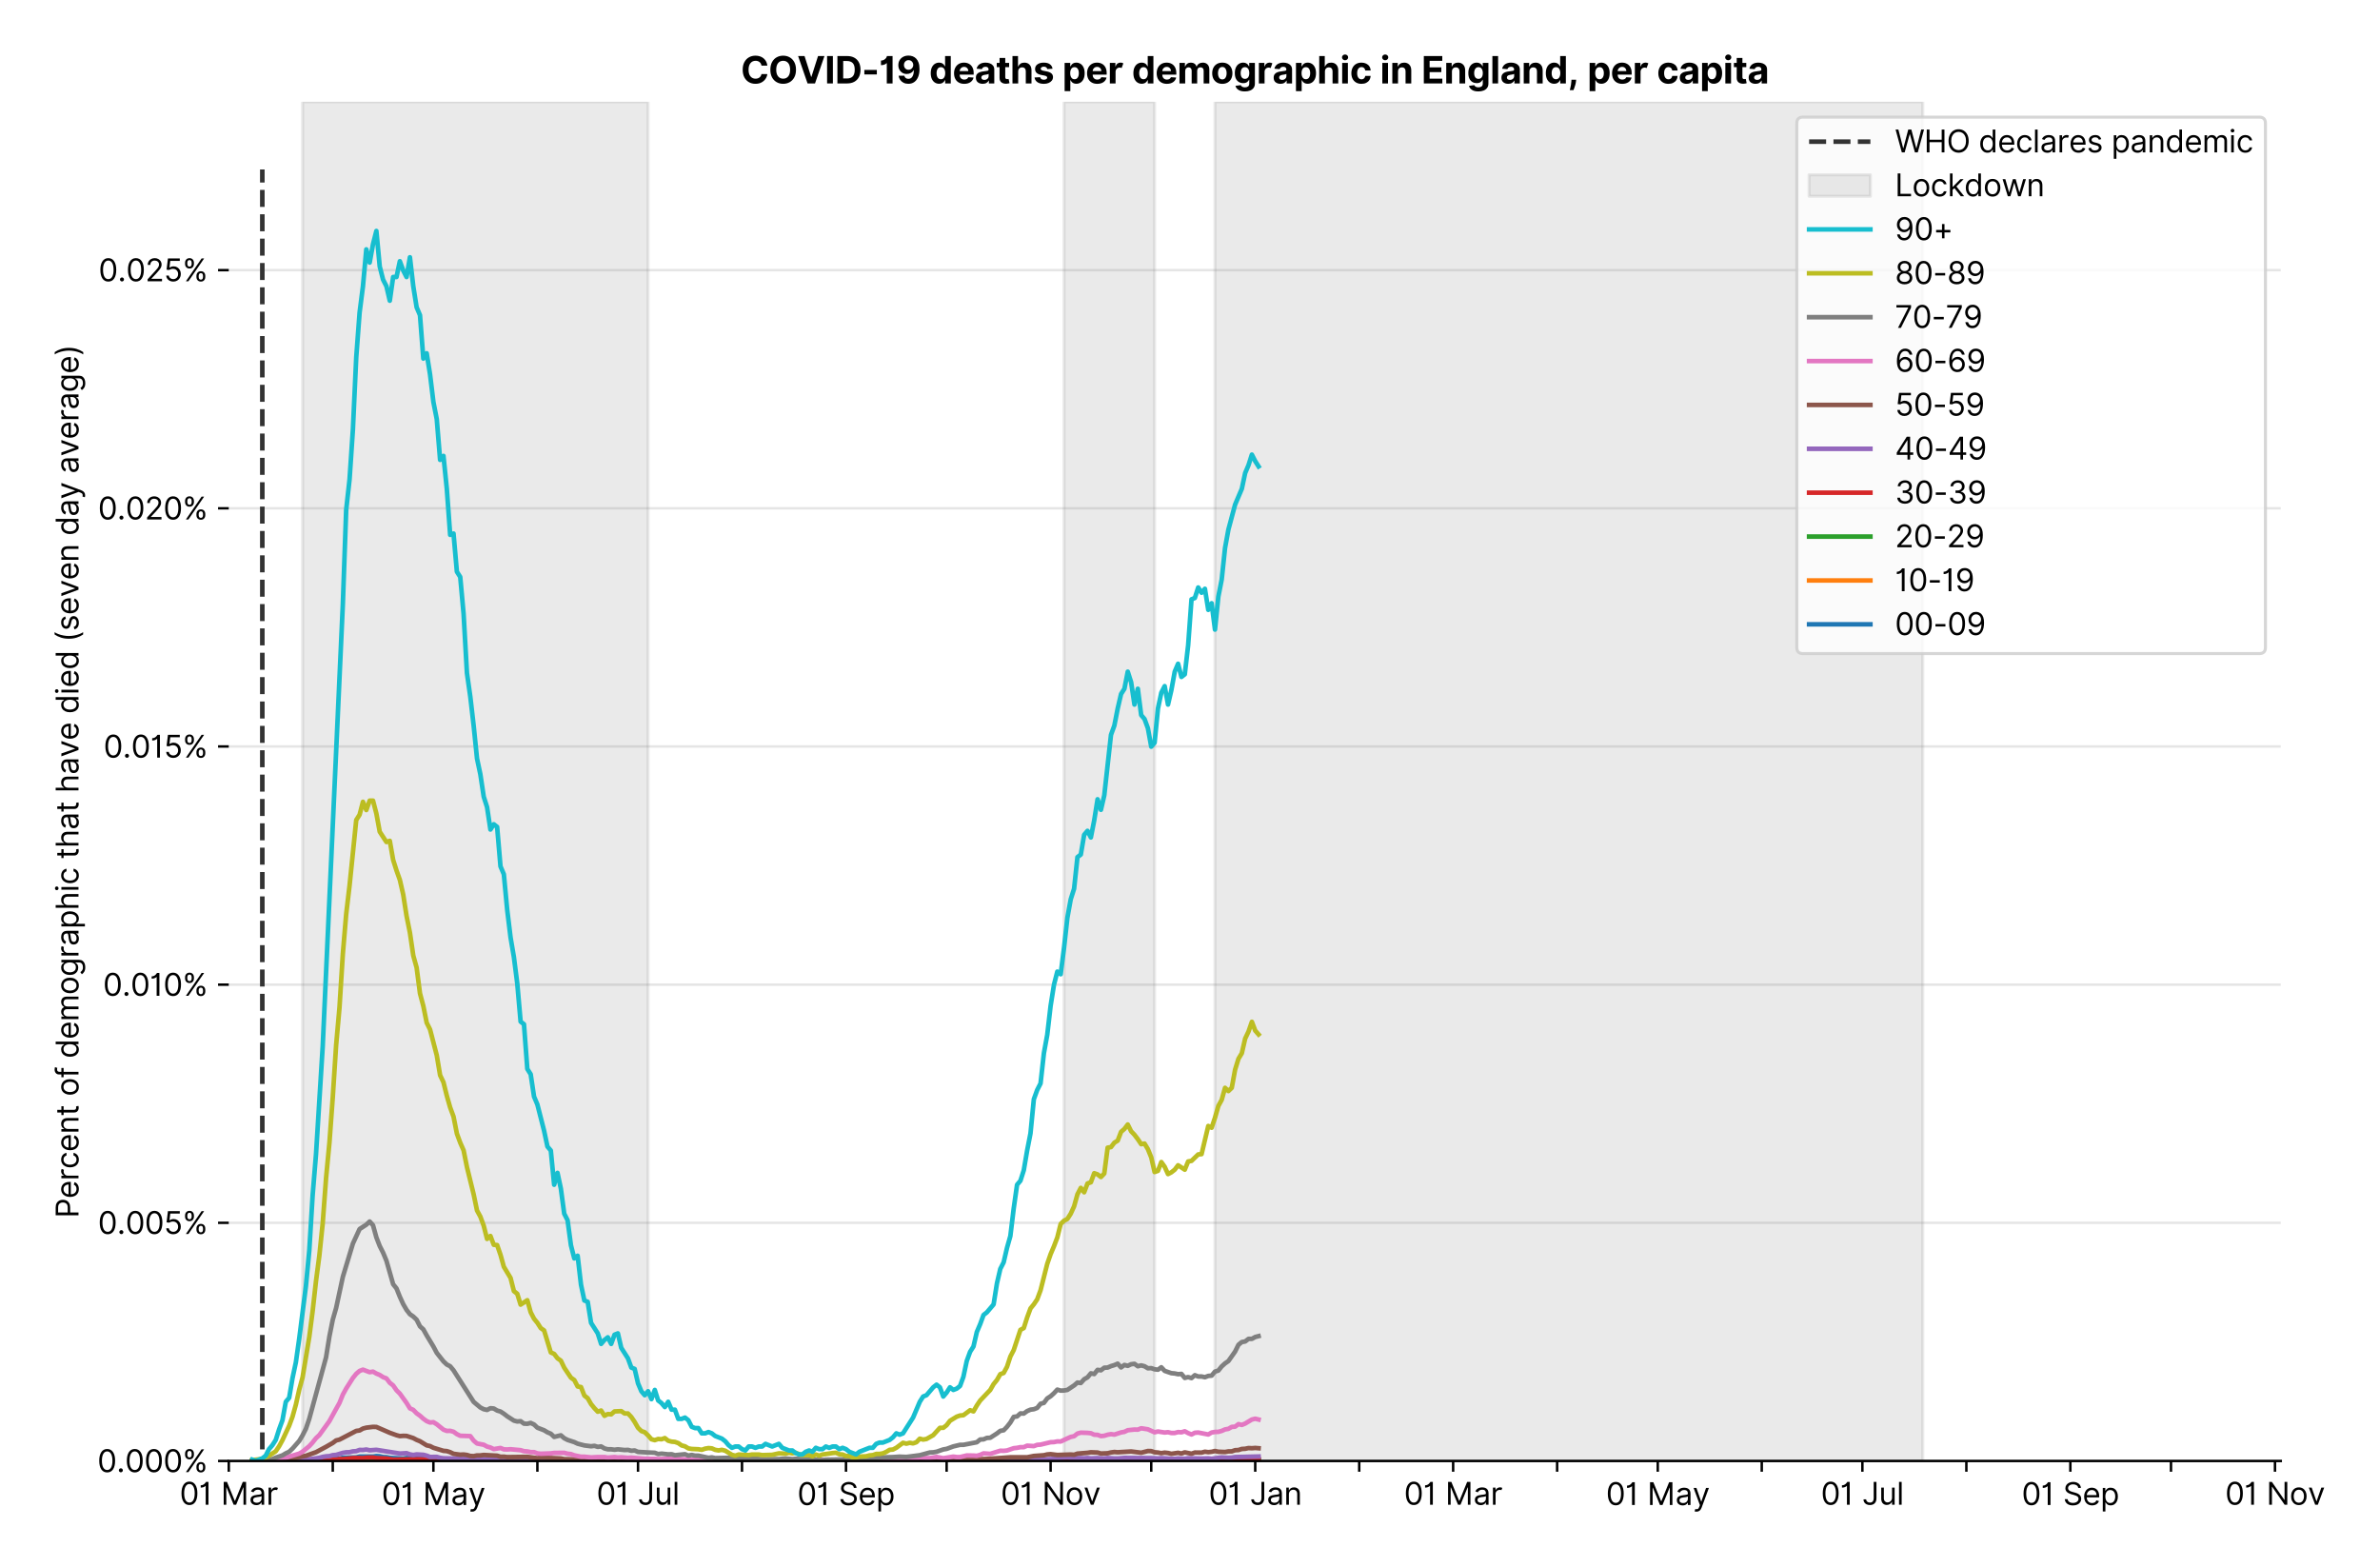 <?xml version="1.0" encoding="utf-8" standalone="no"?>
<!DOCTYPE svg PUBLIC "-//W3C//DTD SVG 1.1//EN"
  "http://www.w3.org/Graphics/SVG/1.1/DTD/svg11.dtd">
<svg version="1.1" viewBox="0 0 776.642 511.234" xmlns="http://www.w3.org/2000/svg" xmlns:xlink="http://www.w3.org/1999/xlink">
 <defs>
  <style type="text/css">*{stroke-linecap:butt;stroke-linejoin:round;}</style>
 </defs>
 <g id="figure_1">
  <g id="patch_1">
   <path d="M 0 511.234 
L 776.642 511.234 
L 776.642 0 
L 0 0 
z
" style="fill:#ffffff;"/>
  </g>
  <g id="axes_1">
   <g id="patch_2">
    <path d="M 74.655 476.745 
L 744.255 476.745 
L 744.255 33.225 
L 74.655 33.225 
z
" style="fill:#ffffff;"/>
   </g>
   <g id="matplotlib.axis_1">
    <g id="xtick_1">
     <g id="line2d_1">
      <defs>
       <path d="M 0 0 
L 0 3.5 
" id="mb5f84df1ee" style="stroke:#000000;stroke-width:0.8;"/>
      </defs>
      <g>
       <use style="stroke:#000000;stroke-width:0.8;" x="74.655" xlink:href="#mb5f84df1ee" y="476.745"/>
      </g>
     </g>
     <g id="text_1">
      <!-- 01 Mar -->
      <g transform="translate(58.618 491.018)scale(0.1 -0.1)">
       <defs>
        <path d="M 2000 -64 
Q 1230 -64 806 561 
Q 382 1186 382 2327 
Q 382 3459 809 4088 
Q 1236 4718 2000 4718 
Q 2764 4718 3191 4088 
Q 3618 3459 3618 2327 
Q 3618 1186 3194 561 
Q 2771 -64 2000 -64 
z
M 2000 436 
Q 2509 436 2791 927 
Q 3073 1418 3073 2327 
Q 3073 3234 2789 3730 
Q 2505 4227 2000 4227 
Q 1496 4227 1211 3730 
Q 927 3234 927 2327 
Q 927 1418 1210 927 
Q 1493 436 2000 436 
z
" id="Inter-Regular-30" transform="scale(0.016)"/>
        <path d="M 1973 4655 
L 1973 0 
L 1409 0 
L 1409 3836 
L 1373 3836 
Q 1341 3773 1209 3692 
Q 1077 3611 868 3551 
Q 659 3491 391 3491 
L 391 3964 
Q 661 3964 859 4061 
Q 1057 4159 1190 4291 
Q 1323 4423 1392 4529 
Q 1461 4636 1473 4655 
L 1973 4655 
z
" id="Inter-Regular-31" transform="scale(0.016)"/>
        <path id="Inter-Regular-20" transform="scale(0.016)"/>
        <path d="M 564 4655 
L 1236 4655 
L 2818 791 
L 2873 791 
L 4455 4655 
L 5127 4655 
L 5127 0 
L 4600 0 
L 4600 3536 
L 4555 3536 
L 3100 0 
L 2591 0 
L 1136 3536 
L 1091 3536 
L 1091 0 
L 564 0 
L 564 4655 
z
" id="Inter-Regular-4d" transform="scale(0.016)"/>
        <path d="M 1518 -82 
Q 1186 -82 916 44 
Q 646 170 486 410 
Q 327 650 327 991 
Q 327 1291 445 1478 
Q 564 1666 761 1773 
Q 959 1880 1199 1933 
Q 1439 1986 1682 2018 
Q 2000 2059 2199 2080 
Q 2398 2102 2490 2154 
Q 2582 2207 2582 2336 
L 2582 2355 
Q 2582 2691 2399 2877 
Q 2216 3064 1846 3064 
Q 1461 3064 1243 2895 
Q 1025 2727 936 2536 
L 427 2718 
Q 564 3036 792 3214 
Q 1021 3393 1292 3464 
Q 1564 3536 1827 3536 
Q 1996 3536 2215 3496 
Q 2434 3457 2640 3334 
Q 2846 3211 2982 2963 
Q 3118 2716 3118 2300 
L 3118 0 
L 2582 0 
L 2582 473 
L 2555 473 
Q 2500 359 2373 229 
Q 2246 100 2034 9 
Q 1823 -82 1518 -82 
z
M 1600 400 
Q 1918 400 2137 525 
Q 2357 650 2469 847 
Q 2582 1045 2582 1264 
L 2582 1755 
Q 2548 1714 2433 1681 
Q 2318 1648 2169 1624 
Q 2021 1600 1881 1583 
Q 1741 1566 1655 1555 
Q 1446 1527 1265 1467 
Q 1084 1407 974 1287 
Q 864 1168 864 964 
Q 864 684 1072 542 
Q 1280 400 1600 400 
z
" id="Inter-Regular-61" transform="scale(0.016)"/>
        <path d="M 491 0 
L 491 3491 
L 1009 3491 
L 1009 2964 
L 1046 2964 
Q 1139 3223 1389 3384 
Q 1639 3545 1955 3545 
Q 2100 3545 2209 3511 
Q 2318 3477 2400 3418 
L 2218 2964 
Q 2161 2993 2085 3010 
Q 2009 3027 1909 3027 
Q 1527 3027 1277 2794 
Q 1027 2561 1027 2209 
L 1027 0 
L 491 0 
z
" id="Inter-Regular-72" transform="scale(0.016)"/>
       </defs>
       <use xlink:href="#Inter-Regular-30"/>
       <use x="62.5" xlink:href="#Inter-Regular-31"/>
       <use x="106.676" xlink:href="#Inter-Regular-20"/>
       <use x="134.801" xlink:href="#Inter-Regular-4d"/>
       <use x="225.994" xlink:href="#Inter-Regular-61"/>
       <use x="282.386" xlink:href="#Inter-Regular-72"/>
      </g>
     </g>
    </g>
    <g id="xtick_2">
     <g id="line2d_2">
      <g>
       <use style="stroke:#000000;stroke-width:0.8;" x="108.588" xlink:href="#mb5f84df1ee" y="476.745"/>
      </g>
     </g>
    </g>
    <g id="xtick_3">
     <g id="line2d_3">
      <g>
       <use style="stroke:#000000;stroke-width:0.8;" x="141.426" xlink:href="#mb5f84df1ee" y="476.745"/>
      </g>
     </g>
     <g id="text_2">
      <!-- 01 May -->
      <g transform="translate(124.523 491.117)scale(0.1 -0.1)">
       <defs>
        <path d="M 818 -1355 
Q 682 -1355 575 -1333 
Q 468 -1311 427 -1291 
L 564 -818 
Q 857 -893 1053 -814 
Q 1250 -736 1391 -345 
L 1509 -18 
L 218 3491 
L 800 3491 
L 1764 709 
L 1800 709 
L 2764 3491 
L 3346 3491 
L 1846 -564 
Q 1550 -1355 818 -1355 
z
" id="Inter-Regular-79" transform="scale(0.016)"/>
       </defs>
       <use xlink:href="#Inter-Regular-30"/>
       <use x="62.5" xlink:href="#Inter-Regular-31"/>
       <use x="106.676" xlink:href="#Inter-Regular-20"/>
       <use x="134.801" xlink:href="#Inter-Regular-4d"/>
       <use x="225.994" xlink:href="#Inter-Regular-61"/>
       <use x="282.386" xlink:href="#Inter-Regular-79"/>
      </g>
     </g>
    </g>
    <g id="xtick_4">
     <g id="line2d_4">
      <g>
       <use style="stroke:#000000;stroke-width:0.8;" x="175.359" xlink:href="#mb5f84df1ee" y="476.745"/>
      </g>
     </g>
    </g>
    <g id="xtick_5">
     <g id="line2d_5">
      <g>
       <use style="stroke:#000000;stroke-width:0.8;" x="208.198" xlink:href="#mb5f84df1ee" y="476.745"/>
      </g>
     </g>
     <g id="text_3">
      <!-- 01 Jul -->
      <g transform="translate(194.654 491.018)scale(0.1 -0.1)">
       <defs>
        <path d="M 2346 4655 
L 2909 4655 
L 2909 1327 
Q 2909 657 2549 296 
Q 2189 -64 1582 -64 
Q 1200 -64 902 76 
Q 605 216 434 475 
Q 264 734 264 1091 
L 818 1091 
Q 818 795 1034 615 
Q 1250 436 1582 436 
Q 1948 436 2147 664 
Q 2346 893 2346 1327 
L 2346 4655 
z
" id="Inter-Regular-4a" transform="scale(0.016)"/>
        <path d="M 2691 1427 
L 2691 3491 
L 3227 3491 
L 3227 0 
L 2691 0 
L 2691 591 
L 2655 591 
Q 2532 325 2273 140 
Q 2014 -45 1618 -45 
Q 1127 -45 809 280 
Q 491 605 491 1273 
L 491 3491 
L 1027 3491 
L 1027 1309 
Q 1027 927 1242 700 
Q 1457 473 1791 473 
Q 1991 473 2199 575 
Q 2407 677 2549 888 
Q 2691 1100 2691 1427 
z
" id="Inter-Regular-75" transform="scale(0.016)"/>
        <path d="M 1027 4655 
L 1027 0 
L 491 0 
L 491 4655 
L 1027 4655 
z
" id="Inter-Regular-6c" transform="scale(0.016)"/>
       </defs>
       <use xlink:href="#Inter-Regular-30"/>
       <use x="62.5" xlink:href="#Inter-Regular-31"/>
       <use x="106.676" xlink:href="#Inter-Regular-20"/>
       <use x="134.801" xlink:href="#Inter-Regular-4a"/>
       <use x="189.063" xlink:href="#Inter-Regular-75"/>
       <use x="247.159" xlink:href="#Inter-Regular-6c"/>
      </g>
     </g>
    </g>
    <g id="xtick_6">
     <g id="line2d_6">
      <g>
       <use style="stroke:#000000;stroke-width:0.8;" x="242.131" xlink:href="#mb5f84df1ee" y="476.745"/>
      </g>
     </g>
    </g>
    <g id="xtick_7">
     <g id="line2d_7">
      <g>
       <use style="stroke:#000000;stroke-width:0.8;" x="276.064" xlink:href="#mb5f84df1ee" y="476.745"/>
      </g>
     </g>
     <g id="text_4">
      <!-- 01 Sep -->
      <g transform="translate(260.177 491.117)scale(0.1 -0.1)">
       <defs>
        <path d="M 3109 3491 
Q 3068 3836 2777 4027 
Q 2486 4218 2064 4218 
Q 1600 4218 1318 3999 
Q 1036 3780 1036 3445 
Q 1036 3195 1189 3042 
Q 1343 2889 1553 2803 
Q 1764 2718 1936 2673 
L 2409 2545 
Q 2591 2498 2815 2414 
Q 3039 2330 3244 2185 
Q 3450 2041 3584 1816 
Q 3718 1591 3718 1264 
Q 3718 886 3521 581 
Q 3325 277 2949 97 
Q 2573 -82 2036 -82 
Q 1286 -82 845 272 
Q 405 627 364 1200 
L 946 1200 
Q 968 936 1124 764 
Q 1280 593 1519 510 
Q 1759 427 2036 427 
Q 2359 427 2616 533 
Q 2873 639 3023 828 
Q 3173 1018 3173 1273 
Q 3173 1505 3043 1650 
Q 2914 1795 2702 1886 
Q 2491 1977 2246 2045 
L 1673 2209 
Q 1127 2366 809 2657 
Q 491 2948 491 3418 
Q 491 3809 703 4101 
Q 916 4393 1276 4555 
Q 1636 4718 2082 4718 
Q 2532 4718 2882 4558 
Q 3232 4398 3437 4120 
Q 3643 3843 3655 3491 
L 3109 3491 
z
" id="Inter-Regular-53" transform="scale(0.016)"/>
        <path d="M 1955 -73 
Q 1450 -73 1085 151 
Q 721 375 524 778 
Q 327 1182 327 1718 
Q 327 2255 524 2665 
Q 721 3075 1074 3305 
Q 1427 3536 1900 3536 
Q 2173 3536 2439 3445 
Q 2705 3355 2923 3151 
Q 3141 2948 3270 2614 
Q 3400 2280 3400 1791 
L 3400 1564 
L 866 1564 
Q 884 1005 1183 707 
Q 1482 409 1955 409 
Q 2271 409 2498 545 
Q 2725 682 2827 955 
L 3346 809 
Q 3223 414 2854 170 
Q 2486 -73 1955 -73 
z
M 866 2027 
L 2855 2027 
Q 2855 2470 2595 2762 
Q 2336 3055 1900 3055 
Q 1593 3055 1368 2911 
Q 1143 2768 1013 2533 
Q 884 2298 866 2027 
z
" id="Inter-Regular-65" transform="scale(0.016)"/>
        <path d="M 491 -1309 
L 491 3491 
L 1009 3491 
L 1009 2936 
L 1073 2936 
Q 1132 3027 1237 3169 
Q 1343 3311 1542 3423 
Q 1741 3536 2082 3536 
Q 2523 3536 2859 3315 
Q 3196 3095 3384 2690 
Q 3573 2286 3573 1736 
Q 3573 1182 3384 776 
Q 3196 370 2861 148 
Q 2527 -73 2091 -73 
Q 1755 -73 1552 39 
Q 1350 152 1241 296 
Q 1132 441 1073 536 
L 1027 536 
L 1027 -1309 
L 491 -1309 
z
M 1018 1745 
Q 1018 1152 1276 780 
Q 1534 409 2018 409 
Q 2355 409 2581 587 
Q 2807 766 2921 1069 
Q 3036 1373 3036 1745 
Q 3036 2114 2923 2410 
Q 2811 2707 2585 2881 
Q 2359 3055 2018 3055 
Q 1527 3055 1272 2693 
Q 1018 2332 1018 1745 
z
" id="Inter-Regular-70" transform="scale(0.016)"/>
       </defs>
       <use xlink:href="#Inter-Regular-30"/>
       <use x="62.5" xlink:href="#Inter-Regular-31"/>
       <use x="106.676" xlink:href="#Inter-Regular-20"/>
       <use x="134.801" xlink:href="#Inter-Regular-53"/>
       <use x="198.58" xlink:href="#Inter-Regular-65"/>
       <use x="256.818" xlink:href="#Inter-Regular-70"/>
      </g>
     </g>
    </g>
    <g id="xtick_8">
     <g id="line2d_8">
      <g>
       <use style="stroke:#000000;stroke-width:0.8;" x="308.903" xlink:href="#mb5f84df1ee" y="476.745"/>
      </g>
     </g>
    </g>
    <g id="xtick_9">
     <g id="line2d_9">
      <g>
       <use style="stroke:#000000;stroke-width:0.8;" x="342.836" xlink:href="#mb5f84df1ee" y="476.745"/>
      </g>
     </g>
     <g id="text_5">
      <!-- 01 Nov -->
      <g transform="translate(326.565 491.018)scale(0.1 -0.1)">
       <defs>
        <path d="M 4255 4655 
L 4255 0 
L 3709 0 
L 1173 3655 
L 1127 3655 
L 1127 0 
L 564 0 
L 564 4655 
L 1109 4655 
L 3655 991 
L 3700 991 
L 3700 4655 
L 4255 4655 
z
" id="Inter-Regular-4e" transform="scale(0.016)"/>
        <path d="M 1909 -73 
Q 1436 -73 1080 152 
Q 725 377 526 781 
Q 327 1186 327 1727 
Q 327 2273 526 2679 
Q 725 3086 1080 3311 
Q 1436 3536 1909 3536 
Q 2382 3536 2737 3311 
Q 3093 3086 3292 2679 
Q 3491 2273 3491 1727 
Q 3491 1186 3292 781 
Q 3093 377 2737 152 
Q 2382 -73 1909 -73 
z
M 1909 409 
Q 2268 409 2500 593 
Q 2732 777 2843 1077 
Q 2955 1377 2955 1727 
Q 2955 2077 2843 2379 
Q 2732 2682 2500 2868 
Q 2268 3055 1909 3055 
Q 1550 3055 1318 2868 
Q 1086 2682 975 2379 
Q 864 2077 864 1727 
Q 864 1377 975 1077 
Q 1086 777 1318 593 
Q 1550 409 1909 409 
z
" id="Inter-Regular-6f" transform="scale(0.016)"/>
        <path d="M 3346 3491 
L 2055 0 
L 1509 0 
L 218 3491 
L 800 3491 
L 1764 709 
L 1800 709 
L 2764 3491 
L 3346 3491 
z
" id="Inter-Regular-76" transform="scale(0.016)"/>
       </defs>
       <use xlink:href="#Inter-Regular-30"/>
       <use x="62.5" xlink:href="#Inter-Regular-31"/>
       <use x="106.676" xlink:href="#Inter-Regular-20"/>
       <use x="134.801" xlink:href="#Inter-Regular-4e"/>
       <use x="210.085" xlink:href="#Inter-Regular-6f"/>
       <use x="269.744" xlink:href="#Inter-Regular-76"/>
      </g>
     </g>
    </g>
    <g id="xtick_10">
     <g id="line2d_10">
      <g>
       <use style="stroke:#000000;stroke-width:0.8;" x="375.674" xlink:href="#mb5f84df1ee" y="476.745"/>
      </g>
     </g>
    </g>
    <g id="xtick_11">
     <g id="line2d_11">
      <g>
       <use style="stroke:#000000;stroke-width:0.8;" x="409.608" xlink:href="#mb5f84df1ee" y="476.745"/>
      </g>
     </g>
     <g id="text_6">
      <!-- 01 Jan -->
      <g transform="translate(394.408 491.018)scale(0.1 -0.1)">
       <defs>
        <path d="M 1027 2100 
L 1027 0 
L 491 0 
L 491 3491 
L 1009 3491 
L 1009 2945 
L 1055 2945 
Q 1177 3211 1427 3373 
Q 1677 3536 2073 3536 
Q 2602 3536 2928 3211 
Q 3255 2886 3255 2218 
L 3255 0 
L 2718 0 
L 2718 2182 
Q 2718 2593 2504 2824 
Q 2291 3055 1918 3055 
Q 1534 3055 1280 2806 
Q 1027 2557 1027 2100 
z
" id="Inter-Regular-6e" transform="scale(0.016)"/>
       </defs>
       <use xlink:href="#Inter-Regular-30"/>
       <use x="62.5" xlink:href="#Inter-Regular-31"/>
       <use x="106.676" xlink:href="#Inter-Regular-20"/>
       <use x="134.801" xlink:href="#Inter-Regular-4a"/>
       <use x="189.063" xlink:href="#Inter-Regular-61"/>
       <use x="245.455" xlink:href="#Inter-Regular-6e"/>
      </g>
     </g>
    </g>
    <g id="xtick_12">
     <g id="line2d_12">
      <g>
       <use style="stroke:#000000;stroke-width:0.8;" x="443.541" xlink:href="#mb5f84df1ee" y="476.745"/>
      </g>
     </g>
    </g>
    <g id="xtick_13">
     <g id="line2d_13">
      <g>
       <use style="stroke:#000000;stroke-width:0.8;" x="474.19" xlink:href="#mb5f84df1ee" y="476.745"/>
      </g>
     </g>
     <g id="text_7">
      <!-- 01 Mar -->
      <g transform="translate(458.153 491.018)scale(0.1 -0.1)">
       <use xlink:href="#Inter-Regular-30"/>
       <use x="62.5" xlink:href="#Inter-Regular-31"/>
       <use x="106.676" xlink:href="#Inter-Regular-20"/>
       <use x="134.801" xlink:href="#Inter-Regular-4d"/>
       <use x="225.994" xlink:href="#Inter-Regular-61"/>
       <use x="282.386" xlink:href="#Inter-Regular-72"/>
      </g>
     </g>
    </g>
    <g id="xtick_14">
     <g id="line2d_14">
      <g>
       <use style="stroke:#000000;stroke-width:0.8;" x="508.123" xlink:href="#mb5f84df1ee" y="476.745"/>
      </g>
     </g>
    </g>
    <g id="xtick_15">
     <g id="line2d_15">
      <g>
       <use style="stroke:#000000;stroke-width:0.8;" x="540.962" xlink:href="#mb5f84df1ee" y="476.745"/>
      </g>
     </g>
     <g id="text_8">
      <!-- 01 May -->
      <g transform="translate(524.059 491.117)scale(0.1 -0.1)">
       <use xlink:href="#Inter-Regular-30"/>
       <use x="62.5" xlink:href="#Inter-Regular-31"/>
       <use x="106.676" xlink:href="#Inter-Regular-20"/>
       <use x="134.801" xlink:href="#Inter-Regular-4d"/>
       <use x="225.994" xlink:href="#Inter-Regular-61"/>
       <use x="282.386" xlink:href="#Inter-Regular-79"/>
      </g>
     </g>
    </g>
    <g id="xtick_16">
     <g id="line2d_16">
      <g>
       <use style="stroke:#000000;stroke-width:0.8;" x="574.895" xlink:href="#mb5f84df1ee" y="476.745"/>
      </g>
     </g>
    </g>
    <g id="xtick_17">
     <g id="line2d_17">
      <g>
       <use style="stroke:#000000;stroke-width:0.8;" x="607.733" xlink:href="#mb5f84df1ee" y="476.745"/>
      </g>
     </g>
     <g id="text_9">
      <!-- 01 Jul -->
      <g transform="translate(594.19 491.018)scale(0.1 -0.1)">
       <use xlink:href="#Inter-Regular-30"/>
       <use x="62.5" xlink:href="#Inter-Regular-31"/>
       <use x="106.676" xlink:href="#Inter-Regular-20"/>
       <use x="134.801" xlink:href="#Inter-Regular-4a"/>
       <use x="189.063" xlink:href="#Inter-Regular-75"/>
       <use x="247.159" xlink:href="#Inter-Regular-6c"/>
      </g>
     </g>
    </g>
    <g id="xtick_18">
     <g id="line2d_18">
      <g>
       <use style="stroke:#000000;stroke-width:0.8;" x="641.666" xlink:href="#mb5f84df1ee" y="476.745"/>
      </g>
     </g>
    </g>
    <g id="xtick_19">
     <g id="line2d_19">
      <g>
       <use style="stroke:#000000;stroke-width:0.8;" x="675.6" xlink:href="#mb5f84df1ee" y="476.745"/>
      </g>
     </g>
     <g id="text_10">
      <!-- 01 Sep -->
      <g transform="translate(659.712 491.117)scale(0.1 -0.1)">
       <use xlink:href="#Inter-Regular-30"/>
       <use x="62.5" xlink:href="#Inter-Regular-31"/>
       <use x="106.676" xlink:href="#Inter-Regular-20"/>
       <use x="134.801" xlink:href="#Inter-Regular-53"/>
       <use x="198.58" xlink:href="#Inter-Regular-65"/>
       <use x="256.818" xlink:href="#Inter-Regular-70"/>
      </g>
     </g>
    </g>
    <g id="xtick_20">
     <g id="line2d_20">
      <g>
       <use style="stroke:#000000;stroke-width:0.8;" x="708.438" xlink:href="#mb5f84df1ee" y="476.745"/>
      </g>
     </g>
    </g>
    <g id="xtick_21">
     <g id="line2d_21">
      <g>
       <use style="stroke:#000000;stroke-width:0.8;" x="742.371" xlink:href="#mb5f84df1ee" y="476.745"/>
      </g>
     </g>
     <g id="text_11">
      <!-- 01 Nov -->
      <g transform="translate(726.1 491.018)scale(0.1 -0.1)">
       <use xlink:href="#Inter-Regular-30"/>
       <use x="62.5" xlink:href="#Inter-Regular-31"/>
       <use x="106.676" xlink:href="#Inter-Regular-20"/>
       <use x="134.801" xlink:href="#Inter-Regular-4e"/>
       <use x="210.085" xlink:href="#Inter-Regular-6f"/>
       <use x="269.744" xlink:href="#Inter-Regular-76"/>
      </g>
     </g>
    </g>
   </g>
   <g id="matplotlib.axis_2">
    <g id="ytick_1">
     <g id="line2d_22">
      <path clip-path="url(#p8f6eaccc5d)" d="M 74.655 476.745 
L 744.255 476.745 
" style="fill:none;stroke:#e5e5e5;stroke-linecap:square;stroke-width:0.8;"/>
     </g>
     <g id="line2d_23">
      <defs>
       <path d="M 0 0 
L -3.5 0 
" id="mb03bdaa700" style="stroke:#000000;stroke-width:0.8;"/>
      </defs>
      <g>
       <use style="stroke:#000000;stroke-width:0.8;" x="74.655" xlink:href="#mb03bdaa700" y="476.745"/>
      </g>
     </g>
     <g id="text_12">
      <!-- 0.000% -->
      <g transform="translate(31.773 480.382)scale(0.1 -0.1)">
       <defs>
        <path d="M 882 -36 
Q 714 -36 593 84 
Q 473 205 473 373 
Q 473 541 593 661 
Q 714 782 882 782 
Q 1050 782 1170 661 
Q 1291 541 1291 373 
Q 1291 205 1170 84 
Q 1050 -36 882 -36 
z
" id="Inter-Regular-2e" transform="scale(0.016)"/>
        <path d="M 2855 873 
L 2855 1118 
Q 2855 1373 2960 1585 
Q 3066 1798 3269 1926 
Q 3473 2055 3764 2055 
Q 4059 2055 4259 1926 
Q 4459 1798 4561 1585 
Q 4664 1373 4664 1118 
L 4664 873 
Q 4664 618 4560 405 
Q 4457 193 4256 64 
Q 4055 -64 3764 -64 
Q 3468 -64 3266 64 
Q 3064 193 2959 405 
Q 2855 618 2855 873 
z
M 536 3536 
L 536 3782 
Q 536 4036 642 4248 
Q 748 4461 951 4589 
Q 1155 4718 1446 4718 
Q 1741 4718 1941 4589 
Q 2141 4461 2243 4248 
Q 2346 4036 2346 3782 
L 2346 3536 
Q 2346 3282 2242 3069 
Q 2139 2857 1937 2728 
Q 1736 2600 1446 2600 
Q 1150 2600 948 2728 
Q 746 2857 641 3069 
Q 536 3282 536 3536 
z
M 709 0 
L 3909 4655 
L 4427 4655 
L 1227 0 
L 709 0 
z
M 3318 1118 
L 3318 873 
Q 3318 661 3418 494 
Q 3518 327 3764 327 
Q 4002 327 4101 494 
Q 4200 661 4200 873 
L 4200 1118 
Q 4200 1330 4104 1497 
Q 4009 1664 3764 1664 
Q 3525 1664 3421 1497 
Q 3318 1330 3318 1118 
z
M 1000 3782 
L 1000 3536 
Q 1000 3325 1100 3158 
Q 1200 2991 1446 2991 
Q 1684 2991 1783 3158 
Q 1882 3325 1882 3536 
L 1882 3782 
Q 1882 3993 1786 4160 
Q 1691 4327 1446 4327 
Q 1207 4327 1103 4160 
Q 1000 3993 1000 3782 
z
" id="Inter-Regular-25" transform="scale(0.016)"/>
       </defs>
       <use xlink:href="#Inter-Regular-30"/>
       <use x="62.5" xlink:href="#Inter-Regular-2e"/>
       <use x="90.057" xlink:href="#Inter-Regular-30"/>
       <use x="152.557" xlink:href="#Inter-Regular-30"/>
       <use x="215.057" xlink:href="#Inter-Regular-30"/>
       <use x="277.557" xlink:href="#Inter-Regular-25"/>
      </g>
     </g>
    </g>
    <g id="ytick_2">
     <g id="line2d_24">
      <path clip-path="url(#p8f6eaccc5d)" d="M 74.655 399.026 
L 744.255 399.026 
" style="fill:none;stroke:#e5e5e5;stroke-linecap:square;stroke-width:0.8;"/>
     </g>
     <g id="line2d_25">
      <g>
       <use style="stroke:#000000;stroke-width:0.8;" x="74.655" xlink:href="#mb03bdaa700" y="399.026"/>
      </g>
     </g>
     <g id="text_13">
      <!-- 0.005% -->
      <g transform="translate(31.944 402.663)scale(0.1 -0.1)">
       <defs>
        <path d="M 1936 -64 
Q 1536 -64 1216 95 
Q 896 255 702 532 
Q 509 809 491 1164 
L 1036 1164 
Q 1068 848 1324 642 
Q 1580 436 1936 436 
Q 2223 436 2447 570 
Q 2671 705 2799 940 
Q 2927 1175 2927 1473 
Q 2927 1777 2794 2017 
Q 2661 2257 2429 2395 
Q 2198 2534 1900 2536 
Q 1686 2539 1461 2472 
Q 1236 2405 1091 2300 
L 564 2364 
L 846 4655 
L 3264 4655 
L 3264 4155 
L 1318 4155 
L 1155 2782 
L 1182 2782 
Q 1325 2895 1541 2970 
Q 1757 3045 1991 3045 
Q 2418 3045 2753 2842 
Q 3089 2639 3281 2286 
Q 3473 1934 3473 1482 
Q 3473 1036 3274 687 
Q 3075 339 2727 137 
Q 2380 -64 1936 -64 
z
" id="Inter-Regular-35" transform="scale(0.016)"/>
       </defs>
       <use xlink:href="#Inter-Regular-30"/>
       <use x="62.5" xlink:href="#Inter-Regular-2e"/>
       <use x="90.057" xlink:href="#Inter-Regular-30"/>
       <use x="152.557" xlink:href="#Inter-Regular-30"/>
       <use x="215.057" xlink:href="#Inter-Regular-35"/>
       <use x="275.852" xlink:href="#Inter-Regular-25"/>
      </g>
     </g>
    </g>
    <g id="ytick_3">
     <g id="line2d_26">
      <path clip-path="url(#p8f6eaccc5d)" d="M 74.655 321.307 
L 744.255 321.307 
" style="fill:none;stroke:#e5e5e5;stroke-linecap:square;stroke-width:0.8;"/>
     </g>
     <g id="line2d_27">
      <g>
       <use style="stroke:#000000;stroke-width:0.8;" x="74.655" xlink:href="#mb03bdaa700" y="321.307"/>
      </g>
     </g>
     <g id="text_14">
      <!-- 0.010% -->
      <g transform="translate(33.606 324.944)scale(0.1 -0.1)">
       <use xlink:href="#Inter-Regular-30"/>
       <use x="62.5" xlink:href="#Inter-Regular-2e"/>
       <use x="90.057" xlink:href="#Inter-Regular-30"/>
       <use x="152.557" xlink:href="#Inter-Regular-31"/>
       <use x="196.733" xlink:href="#Inter-Regular-30"/>
       <use x="259.233" xlink:href="#Inter-Regular-25"/>
      </g>
     </g>
    </g>
    <g id="ytick_4">
     <g id="line2d_28">
      <path clip-path="url(#p8f6eaccc5d)" d="M 74.655 243.588 
L 744.255 243.588 
" style="fill:none;stroke:#e5e5e5;stroke-linecap:square;stroke-width:0.8;"/>
     </g>
     <g id="line2d_29">
      <g>
       <use style="stroke:#000000;stroke-width:0.8;" x="74.655" xlink:href="#mb03bdaa700" y="243.588"/>
      </g>
     </g>
     <g id="text_15">
      <!-- 0.015% -->
      <g transform="translate(33.777 247.225)scale(0.1 -0.1)">
       <use xlink:href="#Inter-Regular-30"/>
       <use x="62.5" xlink:href="#Inter-Regular-2e"/>
       <use x="90.057" xlink:href="#Inter-Regular-30"/>
       <use x="152.557" xlink:href="#Inter-Regular-31"/>
       <use x="196.733" xlink:href="#Inter-Regular-35"/>
       <use x="257.528" xlink:href="#Inter-Regular-25"/>
      </g>
     </g>
    </g>
    <g id="ytick_5">
     <g id="line2d_30">
      <path clip-path="url(#p8f6eaccc5d)" d="M 74.655 165.869 
L 744.255 165.869 
" style="fill:none;stroke:#e5e5e5;stroke-linecap:square;stroke-width:0.8;"/>
     </g>
     <g id="line2d_31">
      <g>
       <use style="stroke:#000000;stroke-width:0.8;" x="74.655" xlink:href="#mb03bdaa700" y="165.869"/>
      </g>
     </g>
     <g id="text_16">
      <!-- 0.020% -->
      <g transform="translate(31.972 169.506)scale(0.1 -0.1)">
       <defs>
        <path d="M 482 0 
L 482 409 
L 2018 2091 
Q 2289 2386 2464 2605 
Q 2639 2825 2724 3019 
Q 2809 3214 2809 3427 
Q 2809 3795 2553 4011 
Q 2298 4227 1918 4227 
Q 1514 4227 1275 3985 
Q 1036 3743 1036 3345 
L 500 3345 
Q 500 3755 688 4064 
Q 877 4373 1203 4545 
Q 1530 4718 1936 4718 
Q 2346 4718 2661 4545 
Q 2977 4373 3156 4079 
Q 3336 3786 3336 3427 
Q 3336 3170 3244 2926 
Q 3152 2682 2926 2383 
Q 2700 2084 2300 1655 
L 1255 536 
L 1255 500 
L 3418 500 
L 3418 0 
L 482 0 
z
" id="Inter-Regular-32" transform="scale(0.016)"/>
       </defs>
       <use xlink:href="#Inter-Regular-30"/>
       <use x="62.5" xlink:href="#Inter-Regular-2e"/>
       <use x="90.057" xlink:href="#Inter-Regular-30"/>
       <use x="152.557" xlink:href="#Inter-Regular-32"/>
       <use x="213.068" xlink:href="#Inter-Regular-30"/>
       <use x="275.568" xlink:href="#Inter-Regular-25"/>
      </g>
     </g>
    </g>
    <g id="ytick_6">
     <g id="line2d_32">
      <path clip-path="url(#p8f6eaccc5d)" d="M 74.655 88.15 
L 744.255 88.15 
" style="fill:none;stroke:#e5e5e5;stroke-linecap:square;stroke-width:0.8;"/>
     </g>
     <g id="line2d_33">
      <g>
       <use style="stroke:#000000;stroke-width:0.8;" x="74.655" xlink:href="#mb03bdaa700" y="88.15"/>
      </g>
     </g>
     <g id="text_17">
      <!-- 0.025% -->
      <g transform="translate(32.142 91.787)scale(0.1 -0.1)">
       <use xlink:href="#Inter-Regular-30"/>
       <use x="62.5" xlink:href="#Inter-Regular-2e"/>
       <use x="90.057" xlink:href="#Inter-Regular-30"/>
       <use x="152.557" xlink:href="#Inter-Regular-32"/>
       <use x="213.068" xlink:href="#Inter-Regular-35"/>
       <use x="273.864" xlink:href="#Inter-Regular-25"/>
      </g>
     </g>
    </g>
    <g id="text_18">
     <!-- Percent of demographic that have died (seven day average) -->
     <g transform="translate(25.614 397.458)rotate(-90)scale(0.1 -0.1)">
      <defs>
       <path d="M 564 0 
L 564 4655 
L 2136 4655 
Q 2684 4655 3033 4458 
Q 3382 4261 3550 3927 
Q 3718 3593 3718 3182 
Q 3718 2770 3551 2434 
Q 3384 2098 3036 1899 
Q 2689 1700 2146 1700 
L 1127 1700 
L 1127 0 
L 564 0 
z
M 1127 2200 
L 2127 2200 
Q 2689 2200 2926 2482 
Q 3164 2764 3164 3182 
Q 3164 3602 2925 3878 
Q 2686 4155 2118 4155 
L 1127 4155 
L 1127 2200 
z
" id="Inter-Regular-50" transform="scale(0.016)"/>
       <path d="M 1909 -73 
Q 1418 -73 1063 159 
Q 709 391 518 798 
Q 327 1205 327 1727 
Q 327 2259 524 2667 
Q 721 3075 1074 3305 
Q 1427 3536 1900 3536 
Q 2268 3536 2563 3400 
Q 2859 3264 3047 3018 
Q 3236 2773 3282 2445 
L 2746 2445 
Q 2684 2684 2474 2869 
Q 2264 3055 1909 3055 
Q 1439 3055 1151 2697 
Q 864 2339 864 1745 
Q 864 1139 1148 774 
Q 1432 409 1909 409 
Q 2223 409 2447 570 
Q 2671 732 2746 1018 
L 3282 1018 
Q 3236 709 3058 462 
Q 2880 216 2588 71 
Q 2296 -73 1909 -73 
z
" id="Inter-Regular-63" transform="scale(0.016)"/>
       <path d="M 2009 3491 
L 2009 3036 
L 1264 3036 
L 1264 1000 
Q 1264 773 1331 660 
Q 1398 548 1503 510 
Q 1609 473 1727 473 
Q 1816 473 1873 483 
Q 1930 493 1964 500 
L 2073 18 
Q 2018 -2 1920 -23 
Q 1823 -45 1673 -45 
Q 1446 -45 1228 52 
Q 1011 150 869 350 
Q 727 550 727 855 
L 727 3036 
L 200 3036 
L 200 3491 
L 727 3491 
L 727 4327 
L 1264 4327 
L 1264 3491 
L 2009 3491 
z
" id="Inter-Regular-74" transform="scale(0.016)"/>
       <path d="M 2046 3491 
L 2046 3036 
L 1264 3036 
L 1264 0 
L 727 0 
L 727 3036 
L 164 3036 
L 164 3491 
L 727 3491 
L 727 3973 
Q 727 4273 868 4473 
Q 1009 4673 1234 4773 
Q 1459 4873 1709 4873 
Q 1907 4873 2032 4841 
Q 2157 4809 2218 4782 
L 2064 4318 
Q 2023 4332 1951 4352 
Q 1880 4373 1764 4373 
Q 1498 4373 1381 4239 
Q 1264 4105 1264 3845 
L 1264 3491 
L 2046 3491 
z
" id="Inter-Regular-66" transform="scale(0.016)"/>
       <path d="M 1809 -73 
Q 1373 -73 1039 148 
Q 705 370 516 776 
Q 327 1182 327 1736 
Q 327 2286 516 2690 
Q 705 3095 1041 3315 
Q 1377 3536 1818 3536 
Q 2159 3536 2358 3423 
Q 2557 3311 2662 3169 
Q 2768 3027 2827 2936 
L 2873 2936 
L 2873 4655 
L 3409 4655 
L 3409 0 
L 2891 0 
L 2891 536 
L 2827 536 
Q 2768 441 2659 296 
Q 2550 152 2348 39 
Q 2146 -73 1809 -73 
z
M 1882 409 
Q 2366 409 2624 780 
Q 2882 1152 2882 1745 
Q 2882 2332 2627 2693 
Q 2373 3055 1882 3055 
Q 1541 3055 1315 2881 
Q 1089 2707 976 2410 
Q 864 2114 864 1745 
Q 864 1373 978 1069 
Q 1093 766 1319 587 
Q 1546 409 1882 409 
z
" id="Inter-Regular-64" transform="scale(0.016)"/>
       <path d="M 491 0 
L 491 3491 
L 1009 3491 
L 1009 2945 
L 1055 2945 
Q 1164 3225 1407 3380 
Q 1650 3536 1991 3536 
Q 2336 3536 2567 3380 
Q 2798 3225 2927 2945 
L 2964 2945 
Q 3098 3216 3366 3376 
Q 3634 3536 4009 3536 
Q 4477 3536 4775 3244 
Q 5073 2952 5073 2336 
L 5073 0 
L 4536 0 
L 4536 2336 
Q 4536 2723 4325 2889 
Q 4114 3055 3827 3055 
Q 3459 3055 3257 2833 
Q 3055 2611 3055 2273 
L 3055 0 
L 2509 0 
L 2509 2391 
Q 2509 2689 2316 2872 
Q 2123 3055 1818 3055 
Q 1609 3055 1428 2943 
Q 1248 2832 1137 2635 
Q 1027 2439 1027 2182 
L 1027 0 
L 491 0 
z
" id="Inter-Regular-6d" transform="scale(0.016)"/>
       <path d="M 1900 -1382 
Q 1316 -1382 976 -1169 
Q 636 -957 473 -682 
L 900 -382 
Q 973 -477 1084 -601 
Q 1196 -725 1390 -817 
Q 1584 -909 1900 -909 
Q 2323 -909 2598 -704 
Q 2873 -500 2873 -64 
L 2873 645 
L 2827 645 
Q 2768 550 2660 410 
Q 2552 270 2351 162 
Q 2150 55 1809 55 
Q 1386 55 1051 255 
Q 716 455 521 836 
Q 327 1218 327 1764 
Q 327 2300 516 2699 
Q 705 3098 1041 3317 
Q 1377 3536 1818 3536 
Q 2159 3536 2360 3423 
Q 2561 3311 2669 3169 
Q 2777 3027 2836 2936 
L 2891 2936 
L 2891 3491 
L 3409 3491 
L 3409 -100 
Q 3409 -550 3205 -833 
Q 3002 -1116 2660 -1249 
Q 2318 -1382 1900 -1382 
z
M 1882 536 
Q 2366 536 2624 864 
Q 2882 1193 2882 1773 
Q 2882 2339 2627 2697 
Q 2373 3055 1882 3055 
Q 1541 3055 1315 2882 
Q 1089 2709 976 2418 
Q 864 2127 864 1773 
Q 864 1227 1120 881 
Q 1377 536 1882 536 
z
" id="Inter-Regular-67" transform="scale(0.016)"/>
       <path d="M 1027 2100 
L 1027 0 
L 491 0 
L 491 4655 
L 1027 4655 
L 1027 2945 
L 1073 2945 
Q 1196 3216 1442 3376 
Q 1689 3536 2100 3536 
Q 2636 3536 2963 3213 
Q 3291 2891 3291 2218 
L 3291 0 
L 2755 0 
L 2755 2182 
Q 2755 2598 2540 2826 
Q 2325 3055 1946 3055 
Q 1548 3055 1287 2806 
Q 1027 2557 1027 2100 
z
" id="Inter-Regular-68" transform="scale(0.016)"/>
       <path d="M 491 0 
L 491 3491 
L 1027 3491 
L 1027 0 
L 491 0 
z
M 764 4073 
Q 607 4073 494 4179 
Q 382 4286 382 4436 
Q 382 4586 494 4693 
Q 607 4800 764 4800 
Q 921 4800 1033 4693 
Q 1146 4586 1146 4436 
Q 1146 4286 1033 4179 
Q 921 4073 764 4073 
z
" id="Inter-Regular-69" transform="scale(0.016)"/>
       <path d="M 682 1964 
Q 682 2823 906 3544 
Q 1130 4266 1546 4873 
L 2018 4873 
Q 1800 4573 1623 4095 
Q 1446 3618 1341 3061 
Q 1236 2505 1236 1964 
Q 1236 1423 1341 866 
Q 1446 309 1623 -168 
Q 1800 -645 2018 -945 
L 1546 -945 
Q 1130 -339 906 383 
Q 682 1105 682 1964 
z
" id="Inter-Regular-28" transform="scale(0.016)"/>
       <path d="M 2964 2709 
L 2482 2573 
Q 2411 2755 2245 2914 
Q 2080 3073 1727 3073 
Q 1407 3073 1194 2926 
Q 982 2780 982 2555 
Q 982 2355 1127 2239 
Q 1273 2123 1582 2045 
L 2100 1918 
Q 3027 1691 3027 973 
Q 3027 673 2855 436 
Q 2684 200 2377 63 
Q 2071 -73 1664 -73 
Q 1130 -73 780 159 
Q 430 391 336 836 
L 846 964 
Q 989 400 1655 400 
Q 2030 400 2251 560 
Q 2473 720 2473 945 
Q 2473 1316 1955 1436 
L 1373 1573 
Q 893 1686 669 1926 
Q 446 2166 446 2527 
Q 446 2823 613 3050 
Q 780 3277 1069 3406 
Q 1359 3536 1727 3536 
Q 2246 3536 2542 3309 
Q 2839 3082 2964 2709 
z
" id="Inter-Regular-73" transform="scale(0.016)"/>
       <path d="M 1638 1940 
Q 1638 1081 1414 359 
Q 1191 -362 775 -969 
L 302 -969 
Q 520 -669 697 -191 
Q 875 286 979 842 
Q 1084 1399 1084 1940 
Q 1084 2481 979 3038 
Q 875 3595 697 4072 
Q 520 4549 302 4849 
L 775 4849 
Q 1191 4243 1414 3521 
Q 1638 2799 1638 1940 
z
" id="Inter-Regular-29" transform="scale(0.016)"/>
      </defs>
      <use xlink:href="#Inter-Regular-50"/>
      <use x="63.494" xlink:href="#Inter-Regular-65"/>
      <use x="121.733" xlink:href="#Inter-Regular-72"/>
      <use x="160.085" xlink:href="#Inter-Regular-63"/>
      <use x="215.909" xlink:href="#Inter-Regular-65"/>
      <use x="274.148" xlink:href="#Inter-Regular-6e"/>
      <use x="332.671" xlink:href="#Inter-Regular-74"/>
      <use x="369.034" xlink:href="#Inter-Regular-20"/>
      <use x="397.159" xlink:href="#Inter-Regular-6f"/>
      <use x="456.818" xlink:href="#Inter-Regular-66"/>
      <use x="492.898" xlink:href="#Inter-Regular-20"/>
      <use x="521.023" xlink:href="#Inter-Regular-64"/>
      <use x="583.097" xlink:href="#Inter-Regular-65"/>
      <use x="641.335" xlink:href="#Inter-Regular-6d"/>
      <use x="728.267" xlink:href="#Inter-Regular-6f"/>
      <use x="787.926" xlink:href="#Inter-Regular-67"/>
      <use x="848.864" xlink:href="#Inter-Regular-72"/>
      <use x="887.216" xlink:href="#Inter-Regular-61"/>
      <use x="943.608" xlink:href="#Inter-Regular-70"/>
      <use x="1004.546" xlink:href="#Inter-Regular-68"/>
      <use x="1063.637" xlink:href="#Inter-Regular-69"/>
      <use x="1087.358" xlink:href="#Inter-Regular-63"/>
      <use x="1143.182" xlink:href="#Inter-Regular-20"/>
      <use x="1171.307" xlink:href="#Inter-Regular-74"/>
      <use x="1207.671" xlink:href="#Inter-Regular-68"/>
      <use x="1266.762" xlink:href="#Inter-Regular-61"/>
      <use x="1323.154" xlink:href="#Inter-Regular-74"/>
      <use x="1359.517" xlink:href="#Inter-Regular-20"/>
      <use x="1387.642" xlink:href="#Inter-Regular-68"/>
      <use x="1446.733" xlink:href="#Inter-Regular-61"/>
      <use x="1503.125" xlink:href="#Inter-Regular-76"/>
      <use x="1558.807" xlink:href="#Inter-Regular-65"/>
      <use x="1617.046" xlink:href="#Inter-Regular-20"/>
      <use x="1645.171" xlink:href="#Inter-Regular-64"/>
      <use x="1707.245" xlink:href="#Inter-Regular-69"/>
      <use x="1730.966" xlink:href="#Inter-Regular-65"/>
      <use x="1789.205" xlink:href="#Inter-Regular-64"/>
      <use x="1851.279" xlink:href="#Inter-Regular-20"/>
      <use x="1879.404" xlink:href="#Inter-Regular-28"/>
      <use x="1915.625" xlink:href="#Inter-Regular-73"/>
      <use x="1967.898" xlink:href="#Inter-Regular-65"/>
      <use x="2026.137" xlink:href="#Inter-Regular-76"/>
      <use x="2081.819" xlink:href="#Inter-Regular-65"/>
      <use x="2140.057" xlink:href="#Inter-Regular-6e"/>
      <use x="2198.58" xlink:href="#Inter-Regular-20"/>
      <use x="2226.705" xlink:href="#Inter-Regular-64"/>
      <use x="2288.779" xlink:href="#Inter-Regular-61"/>
      <use x="2345.171" xlink:href="#Inter-Regular-79"/>
      <use x="2400.853" xlink:href="#Inter-Regular-20"/>
      <use x="2428.978" xlink:href="#Inter-Regular-61"/>
      <use x="2485.37" xlink:href="#Inter-Regular-76"/>
      <use x="2541.052" xlink:href="#Inter-Regular-65"/>
      <use x="2599.29" xlink:href="#Inter-Regular-72"/>
      <use x="2637.643" xlink:href="#Inter-Regular-61"/>
      <use x="2694.035" xlink:href="#Inter-Regular-67"/>
      <use x="2754.972" xlink:href="#Inter-Regular-65"/>
      <use x="2813.211" xlink:href="#Inter-Regular-29"/>
     </g>
    </g>
   </g>
   <g id="patch_3">
    <path clip-path="url(#p8f6eaccc5d)" d="M 98.736 476.745 
L 98.736 33.225 
L 211.482 33.225 
L 211.482 476.745 
z
" style="fill:#777777;opacity:0.15;stroke:#777777;stroke-linejoin:miter;"/>
   </g>
   <g id="patch_4">
    <path clip-path="url(#p8f6eaccc5d)" d="M 347.214 476.745 
L 347.214 33.225 
L 376.769 33.225 
L 376.769 476.745 
z
" style="fill:#777777;opacity:0.15;stroke:#777777;stroke-linejoin:miter;"/>
   </g>
   <g id="patch_5">
    <path clip-path="url(#p8f6eaccc5d)" d="M 396.472 476.745 
L 396.472 33.225 
L 627.436 33.225 
L 627.436 476.745 
z
" style="fill:#777777;opacity:0.15;stroke:#777777;stroke-linejoin:miter;"/>
   </g>
   <g id="LineCollection_1">
    <path clip-path="url(#p8f6eaccc5d)" d="M 85.601 496.814 
L 85.601 55.301 
" style="fill:none;stroke:#333333;stroke-dasharray:5.55,2.4;stroke-dashoffset:0;stroke-width:1.5;"/>
   </g>
   <g id="line2d_34">
    <path clip-path="url(#p8f6eaccc5d)" d="M 82.317 476.745 
L 87.79 476.68 
L 98.736 476.583 
L 104.209 476.355 
L 106.399 476.258 
L 108.588 476.096 
L 110.777 475.998 
L 111.872 475.706 
L 116.25 475.576 
L 117.345 475.316 
L 121.723 475.316 
L 122.818 475.154 
L 123.912 475.219 
L 125.007 475.479 
L 126.102 475.511 
L 127.196 475.738 
L 131.575 475.966 
L 132.669 475.771 
L 134.859 475.901 
L 137.048 475.738 
L 140.332 476.388 
L 141.426 476.42 
L 142.521 476.323 
L 144.71 476.518 
L 147.994 476.388 
L 152.373 476.583 
L 160.035 476.453 
L 168.792 476.648 
L 172.076 476.615 
L 174.265 476.713 
L 181.927 476.615 
L 184.116 476.55 
L 190.684 476.648 
L 192.873 476.615 
L 199.441 476.68 
L 201.63 476.745 
L 311.092 476.648 
L 316.565 476.583 
L 349.404 476.485 
L 357.066 476.355 
L 363.634 476.453 
L 365.823 476.388 
L 385.526 476.485 
L 386.621 476.55 
L 387.715 476.453 
L 392.094 476.55 
L 394.283 476.453 
L 396.472 476.453 
L 398.661 476.355 
L 407.418 476.29 
L 408.513 476.225 
L 410.702 476.355 
L 410.702 476.355 
" style="fill:none;stroke:#1f77b4;stroke-linecap:square;stroke-width:1.5;"/>
   </g>
   <g id="line2d_35">
    <path clip-path="url(#p8f6eaccc5d)" d="M 82.317 476.745 
L 110.777 476.642 
L 114.061 476.642 
L 410.702 476.745 
L 410.702 476.745 
" style="fill:none;stroke:#ff7f0e;stroke-linecap:square;stroke-width:1.5;"/>
   </g>
   <g id="line2d_36">
    <path clip-path="url(#p8f6eaccc5d)" d="M 82.317 476.745 
L 102.02 476.654 
L 106.399 476.471 
L 108.588 476.319 
L 111.872 476.319 
L 114.061 476.349 
L 115.156 476.41 
L 117.345 476.379 
L 119.534 476.379 
L 123.912 476.593 
L 132.669 476.41 
L 138.142 476.654 
L 410.702 476.654 
L 410.702 476.654 
" style="fill:none;stroke:#2ca02c;stroke-linecap:square;stroke-width:1.5;"/>
   </g>
   <g id="line2d_37">
    <path clip-path="url(#p8f6eaccc5d)" d="M 82.317 476.745 
L 96.547 476.657 
L 99.831 476.509 
L 100.926 476.362 
L 105.304 476.274 
L 106.399 476.333 
L 107.493 476.274 
L 108.588 476.333 
L 110.777 476.127 
L 111.872 476.127 
L 115.156 475.803 
L 117.345 475.773 
L 118.439 475.832 
L 119.534 475.656 
L 121.723 475.626 
L 122.818 475.803 
L 126.102 475.95 
L 128.291 476.303 
L 137.048 476.156 
L 143.616 476.421 
L 150.183 476.539 
L 154.562 476.48 
L 166.603 476.716 
L 319.849 476.627 
L 324.227 476.598 
L 349.404 476.539 
L 351.593 476.451 
L 357.066 476.509 
L 360.35 476.421 
L 365.823 476.362 
L 376.769 476.421 
L 378.958 476.598 
L 380.053 476.509 
L 381.148 476.598 
L 386.621 476.362 
L 387.715 476.451 
L 388.81 476.421 
L 390.999 476.509 
L 397.567 476.598 
L 399.756 476.509 
L 401.945 476.509 
L 404.135 476.362 
L 409.608 476.097 
L 410.702 476.156 
L 410.702 476.156 
" style="fill:none;stroke:#d62728;stroke-linecap:square;stroke-width:1.5;"/>
   </g>
   <g id="line2d_38">
    <path clip-path="url(#p8f6eaccc5d)" d="M 82.317 476.745 
L 87.79 476.683 
L 94.358 476.62 
L 100.926 476.184 
L 104.209 475.717 
L 105.304 475.406 
L 106.399 475.219 
L 107.493 475.157 
L 108.588 474.845 
L 109.682 474.752 
L 111.872 474.098 
L 112.966 473.911 
L 114.061 473.88 
L 115.156 473.6 
L 116.25 473.537 
L 117.345 473.132 
L 118.439 473.164 
L 119.534 473.008 
L 120.629 473.257 
L 122.818 473.101 
L 130.48 474.316 
L 132.669 474.191 
L 133.764 474.596 
L 134.859 474.783 
L 135.953 474.596 
L 138.142 474.721 
L 139.237 475.001 
L 140.332 475.437 
L 142.521 475.406 
L 143.616 475.717 
L 144.71 475.873 
L 151.278 475.998 
L 152.373 475.966 
L 153.467 476.06 
L 154.562 475.966 
L 160.035 476.184 
L 167.697 476.247 
L 168.792 476.371 
L 170.981 476.371 
L 175.359 476.527 
L 180.833 476.465 
L 183.022 476.402 
L 185.211 476.34 
L 188.495 476.527 
L 190.684 476.62 
L 191.779 476.714 
L 193.968 476.652 
L 197.252 476.652 
L 207.103 476.558 
L 210.387 476.558 
L 214.766 476.652 
L 220.239 476.714 
L 236.658 476.62 
L 239.942 476.527 
L 248.699 476.683 
L 251.983 476.652 
L 258.55 476.745 
L 299.051 476.652 
L 303.43 476.62 
L 314.376 476.527 
L 316.565 476.496 
L 322.038 476.558 
L 325.322 476.496 
L 328.606 476.247 
L 332.984 476.153 
L 336.268 476.091 
L 339.552 476.247 
L 343.931 476.06 
L 345.025 475.873 
L 348.309 475.593 
L 349.404 475.748 
L 352.687 475.811 
L 353.782 475.873 
L 354.877 475.78 
L 355.971 475.904 
L 358.161 475.811 
L 360.35 475.935 
L 361.444 475.78 
L 363.634 475.935 
L 364.728 475.935 
L 366.918 475.748 
L 375.674 475.811 
L 377.864 475.904 
L 378.958 475.811 
L 382.242 475.998 
L 383.337 476.029 
L 384.431 475.904 
L 386.621 475.998 
L 387.715 475.842 
L 392.094 475.935 
L 394.283 475.873 
L 395.378 475.998 
L 398.661 475.593 
L 400.851 475.717 
L 401.945 475.655 
L 403.04 475.468 
L 410.702 475.281 
L 410.702 475.281 
" style="fill:none;stroke:#9467bd;stroke-linecap:square;stroke-width:1.5;"/>
   </g>
   <g id="line2d_39">
    <path clip-path="url(#p8f6eaccc5d)" d="M 82.317 476.716 
L 89.979 476.657 
L 93.263 476.423 
L 94.358 476.247 
L 95.452 475.954 
L 96.547 475.807 
L 97.642 475.456 
L 99.831 475.045 
L 103.115 473.873 
L 106.399 472.115 
L 108.588 470.855 
L 109.682 470.035 
L 110.777 469.771 
L 116.25 466.929 
L 117.345 466.782 
L 118.439 466.167 
L 119.534 465.874 
L 121.723 465.61 
L 122.818 465.64 
L 127.196 467.544 
L 129.386 468.335 
L 130.48 468.628 
L 131.575 468.54 
L 132.669 468.57 
L 134.859 469.273 
L 135.953 469.859 
L 137.048 470.299 
L 139.237 471.646 
L 140.332 471.881 
L 141.426 472.438 
L 144.71 473.434 
L 145.805 473.522 
L 146.899 473.873 
L 147.994 474.401 
L 150.183 474.694 
L 151.278 474.635 
L 152.373 474.782 
L 153.467 475.104 
L 154.562 475.163 
L 155.656 474.928 
L 156.751 474.928 
L 157.846 474.782 
L 162.224 475.016 
L 163.319 475.368 
L 164.413 475.339 
L 165.508 475.485 
L 172.076 475.397 
L 175.359 475.837 
L 176.454 475.632 
L 183.022 475.925 
L 184.116 476.159 
L 187.4 476.218 
L 189.59 476.305 
L 192.873 476.335 
L 196.157 476.305 
L 202.725 476.393 
L 207.103 476.364 
L 210.387 476.423 
L 212.576 476.335 
L 214.766 476.393 
L 218.05 476.423 
L 221.333 476.598 
L 226.807 476.657 
L 232.28 476.598 
L 235.563 476.598 
L 238.847 476.598 
L 283.727 476.628 
L 285.916 476.745 
L 290.294 476.716 
L 299.051 476.628 
L 305.619 476.511 
L 308.903 476.511 
L 312.187 476.423 
L 322.038 476.071 
L 329.701 475.544 
L 335.174 475.544 
L 337.363 475.104 
L 340.647 474.87 
L 341.741 474.606 
L 342.836 474.518 
L 345.025 474.782 
L 349.404 474.635 
L 350.498 474.723 
L 351.593 474.342 
L 354.877 474.079 
L 355.971 473.903 
L 358.161 473.991 
L 359.255 474.313 
L 361.444 474.225 
L 362.539 473.961 
L 363.634 473.815 
L 364.728 473.903 
L 369.107 473.639 
L 372.391 474.049 
L 374.58 473.492 
L 375.674 473.522 
L 376.769 473.903 
L 377.864 473.991 
L 378.958 474.196 
L 380.053 474.02 
L 381.148 474.137 
L 382.242 474.401 
L 384.431 474.079 
L 385.526 474.313 
L 386.621 473.932 
L 388.81 474.372 
L 389.904 473.991 
L 392.094 474.02 
L 393.188 473.727 
L 394.283 473.873 
L 395.378 473.756 
L 396.472 473.492 
L 397.567 473.727 
L 399.756 473.815 
L 400.851 473.61 
L 401.945 473.61 
L 403.04 473.229 
L 404.135 473.17 
L 405.229 472.819 
L 406.324 472.76 
L 407.418 472.526 
L 408.513 472.584 
L 409.608 472.496 
L 410.702 472.584 
L 410.702 472.584 
" style="fill:none;stroke:#8c564b;stroke-linecap:square;stroke-width:1.5;"/>
   </g>
   <g id="line2d_40">
    <path clip-path="url(#p8f6eaccc5d)" d="M 82.317 476.707 
L 87.79 476.444 
L 88.885 476.369 
L 89.979 476.144 
L 91.074 476.069 
L 92.169 475.768 
L 93.263 475.655 
L 97.642 474.34 
L 98.736 473.701 
L 100.926 471.897 
L 102.02 470.694 
L 103.115 469.304 
L 104.209 468.289 
L 107.493 463.742 
L 109.682 459.758 
L 110.777 457.804 
L 111.872 455.098 
L 112.966 453.106 
L 115.156 449.649 
L 116.25 448.296 
L 117.345 447.356 
L 118.439 446.943 
L 120.629 447.77 
L 121.723 447.582 
L 122.818 448.22 
L 123.912 448.671 
L 125.007 449.386 
L 126.102 449.799 
L 127.196 451.227 
L 128.291 452.091 
L 129.386 453.67 
L 130.48 454.76 
L 132.669 457.804 
L 133.764 459.57 
L 134.859 460.059 
L 135.953 461.186 
L 137.048 461.975 
L 138.142 462.953 
L 139.237 463.742 
L 140.332 464.193 
L 141.426 464.08 
L 142.521 464.756 
L 144.71 466.523 
L 145.805 466.936 
L 146.899 466.899 
L 147.994 467.199 
L 149.089 467.988 
L 150.183 468.515 
L 153.467 468.627 
L 154.562 470.093 
L 155.656 471.033 
L 157.846 471.446 
L 158.94 472.047 
L 160.035 472.348 
L 161.129 472.874 
L 163.319 472.498 
L 164.413 472.949 
L 165.508 472.987 
L 166.603 472.912 
L 169.886 473.212 
L 170.981 473.551 
L 172.076 473.626 
L 173.17 473.851 
L 174.265 473.851 
L 175.359 474.265 
L 176.454 474.377 
L 178.643 474.302 
L 179.738 474.265 
L 180.833 474.114 
L 184.116 474.077 
L 185.211 474.377 
L 186.306 474.49 
L 187.4 474.903 
L 189.59 475.354 
L 190.684 475.354 
L 192.873 475.58 
L 195.063 475.467 
L 197.252 475.467 
L 198.346 475.655 
L 200.536 475.467 
L 201.63 475.618 
L 202.725 475.542 
L 204.914 475.73 
L 206.009 475.655 
L 210.387 476.031 
L 213.671 476.031 
L 214.766 476.144 
L 216.955 476.069 
L 220.239 475.993 
L 226.807 476.407 
L 227.901 476.332 
L 231.185 476.369 
L 232.28 476.219 
L 233.374 476.181 
L 235.563 476.369 
L 237.753 476.256 
L 243.226 476.369 
L 244.32 476.294 
L 247.604 476.332 
L 248.699 476.294 
L 249.793 476.369 
L 250.888 476.332 
L 251.983 476.482 
L 256.361 476.557 
L 266.213 476.482 
L 269.497 476.332 
L 272.78 476.407 
L 273.875 476.369 
L 278.254 476.595 
L 281.537 476.632 
L 283.727 476.369 
L 289.2 476.256 
L 291.389 476.407 
L 296.862 476.106 
L 297.957 476.144 
L 300.146 475.693 
L 302.335 475.805 
L 303.43 475.805 
L 305.619 475.43 
L 307.808 475.843 
L 311.092 475.317 
L 312.187 475.467 
L 313.281 475.467 
L 315.471 474.941 
L 317.66 474.979 
L 318.754 475.054 
L 319.849 474.753 
L 320.944 474.265 
L 323.133 474.415 
L 326.417 473.4 
L 327.511 473.438 
L 328.606 473.325 
L 330.795 472.573 
L 331.89 472.461 
L 332.984 472.235 
L 334.079 472.235 
L 335.174 471.747 
L 337.363 471.897 
L 338.457 471.484 
L 339.552 471.408 
L 342.836 470.619 
L 343.931 470.582 
L 345.025 470.356 
L 346.12 470.394 
L 348.309 469.379 
L 349.404 468.89 
L 350.498 468.665 
L 351.593 467.801 
L 352.687 467.5 
L 354.877 467.575 
L 355.971 467.688 
L 357.066 468.176 
L 358.161 468.214 
L 359.255 468.627 
L 360.35 468.515 
L 361.444 468.176 
L 362.539 467.988 
L 363.634 468.139 
L 365.823 467.425 
L 366.918 467.237 
L 368.012 466.711 
L 370.201 466.485 
L 371.296 466.523 
L 372.391 466.072 
L 374.58 466.41 
L 376.769 467.387 
L 377.864 467.124 
L 380.053 467.462 
L 381.148 467.35 
L 382.242 467.613 
L 383.337 467.613 
L 384.431 467.312 
L 385.526 467.387 
L 386.621 467.049 
L 387.715 467.65 
L 388.81 468.101 
L 389.904 467.537 
L 390.999 467.462 
L 394.283 468.101 
L 395.378 467.462 
L 396.472 467.274 
L 397.567 467.237 
L 398.661 466.936 
L 399.756 466.448 
L 400.851 466.26 
L 401.945 465.621 
L 403.04 465.546 
L 404.135 464.719 
L 405.229 464.982 
L 406.324 464.531 
L 408.513 463.216 
L 409.608 462.953 
L 410.702 463.216 
L 410.702 463.216 
" style="fill:none;stroke:#e377c2;stroke-linecap:square;stroke-width:1.5;"/>
   </g>
   <g id="line2d_41">
    <path clip-path="url(#p8f6eaccc5d)" d="M 82.317 476.604 
L 84.506 476.51 
L 87.79 476.322 
L 88.885 476.133 
L 89.979 475.663 
L 92.169 474.91 
L 93.263 474.252 
L 94.358 473.734 
L 95.452 472.699 
L 97.642 470.206 
L 98.736 468.371 
L 99.831 466.207 
L 100.926 462.961 
L 106.399 442.919 
L 107.493 436.098 
L 108.588 430.641 
L 109.682 426.83 
L 111.872 416.668 
L 115.156 405.801 
L 117.345 401.049 
L 119.534 399.638 
L 120.629 398.603 
L 121.723 399.826 
L 122.818 403.778 
L 123.912 406.6 
L 125.007 408.765 
L 126.102 411.399 
L 128.291 419.067 
L 129.386 420.432 
L 130.48 423.16 
L 131.575 425.56 
L 132.669 427.442 
L 133.764 428.853 
L 134.859 429.606 
L 135.953 430.641 
L 137.048 432.805 
L 138.142 433.793 
L 139.237 435.769 
L 141.426 439.391 
L 142.521 441.461 
L 144.71 444.237 
L 145.805 445.272 
L 146.899 445.836 
L 147.994 447.154 
L 154.562 457.456 
L 156.751 459.291 
L 157.846 459.856 
L 158.94 460.091 
L 160.035 459.526 
L 161.129 459.621 
L 162.224 460.279 
L 163.319 460.608 
L 164.413 461.314 
L 165.508 462.161 
L 167.697 463.572 
L 168.792 463.855 
L 169.886 463.761 
L 170.981 464.56 
L 172.076 464.607 
L 173.17 464.325 
L 174.265 464.843 
L 175.359 465.878 
L 177.549 466.724 
L 178.643 467.383 
L 179.738 467.853 
L 180.833 468.888 
L 183.022 468.371 
L 184.116 469.312 
L 185.211 469.876 
L 187.4 470.582 
L 188.495 471.1 
L 190.684 471.664 
L 192.873 471.946 
L 193.968 471.805 
L 195.063 472.135 
L 196.157 471.993 
L 197.252 472.652 
L 198.346 472.934 
L 199.441 472.934 
L 200.536 473.075 
L 201.63 472.934 
L 203.82 473.17 
L 204.914 473.123 
L 206.009 473.405 
L 207.103 473.311 
L 208.198 473.781 
L 211.482 473.969 
L 213.671 474.063 
L 214.766 474.487 
L 215.86 474.346 
L 218.05 474.581 
L 219.144 474.534 
L 220.239 474.863 
L 223.523 474.534 
L 224.617 475.004 
L 225.712 474.769 
L 226.807 475.004 
L 227.901 475.004 
L 230.09 475.475 
L 231.185 475.71 
L 232.28 475.569 
L 233.374 475.804 
L 237.753 475.71 
L 238.847 475.71 
L 239.942 475.898 
L 241.037 475.757 
L 247.604 476.086 
L 248.699 476.228 
L 253.077 476.133 
L 254.172 476.133 
L 256.361 475.945 
L 258.55 476.133 
L 259.645 476.039 
L 268.402 476.463 
L 269.497 476.322 
L 274.97 476.228 
L 276.064 476.18 
L 277.159 476.275 
L 278.254 476.133 
L 280.443 476.133 
L 284.821 475.851 
L 287.01 475.71 
L 288.105 475.569 
L 291.389 475.475 
L 293.578 475.334 
L 295.767 475.428 
L 300.146 474.863 
L 303.43 473.969 
L 304.524 473.922 
L 305.619 473.734 
L 307.808 472.981 
L 308.903 472.793 
L 311.092 471.993 
L 313.281 471.476 
L 314.376 471.476 
L 318.754 470.629 
L 319.849 469.735 
L 320.944 469.688 
L 322.038 469.218 
L 323.133 469.171 
L 325.322 467.759 
L 326.417 466.913 
L 327.511 466.724 
L 328.606 465.595 
L 329.701 464.184 
L 330.795 462.349 
L 331.89 462.208 
L 332.984 461.22 
L 334.079 461.267 
L 335.174 460.467 
L 336.268 459.997 
L 337.363 459.856 
L 338.457 459.432 
L 339.552 458.068 
L 340.647 457.786 
L 341.741 456.327 
L 342.836 455.622 
L 343.931 454.634 
L 345.025 453.458 
L 346.12 453.787 
L 347.214 453.74 
L 348.309 453.552 
L 350.498 452.093 
L 351.593 451.152 
L 352.687 451.294 
L 353.782 450.07 
L 354.877 449.459 
L 355.971 448.141 
L 357.066 448.377 
L 358.161 447.012 
L 359.255 447.154 
L 360.35 446.307 
L 361.444 446.26 
L 362.539 445.789 
L 363.634 445.46 
L 364.728 444.989 
L 365.823 446.213 
L 366.918 445.413 
L 368.012 445.695 
L 369.107 445.178 
L 370.201 445.036 
L 371.296 445.836 
L 372.391 445.554 
L 373.485 445.836 
L 374.58 446.495 
L 375.674 446.448 
L 376.769 446.824 
L 377.864 446.965 
L 378.958 446.166 
L 380.053 447.342 
L 382.242 448.094 
L 383.337 448.189 
L 384.431 448.424 
L 385.526 448.33 
L 386.621 449.647 
L 387.715 449.365 
L 388.81 449.694 
L 389.904 448.753 
L 390.999 449.176 
L 392.094 449.176 
L 393.188 449.412 
L 394.283 448.988 
L 395.378 448.894 
L 396.472 447.577 
L 397.567 447.248 
L 398.661 445.883 
L 399.756 444.895 
L 400.851 444.143 
L 403.04 441.038 
L 404.135 438.827 
L 405.229 437.933 
L 406.324 437.744 
L 407.418 436.898 
L 408.513 436.898 
L 409.608 436.286 
L 410.702 436.004 
L 410.702 436.004 
" style="fill:none;stroke:#7f7f7f;stroke-linecap:square;stroke-width:1.5;"/>
   </g>
   <g id="line2d_42">
    <path clip-path="url(#p8f6eaccc5d)" d="M 82.317 476.458 
L 85.601 476.075 
L 87.79 475.022 
L 89.979 473.586 
L 91.074 471.959 
L 92.169 469.948 
L 94.358 465.258 
L 95.452 462.29 
L 96.547 458.366 
L 97.642 453.484 
L 98.736 449.463 
L 100.926 436.253 
L 102.02 427.829 
L 103.115 418.065 
L 104.209 409.737 
L 105.304 399.207 
L 106.399 384.465 
L 107.493 372.978 
L 108.588 358.045 
L 109.682 341.102 
L 110.777 328.849 
L 111.872 311.331 
L 112.966 298.312 
L 114.061 289.027 
L 116.25 267.584 
L 117.345 265.861 
L 118.439 261.649 
L 119.534 264.329 
L 120.629 261.266 
L 121.723 261.266 
L 122.818 265.478 
L 123.912 271.413 
L 126.102 274.764 
L 127.196 274.381 
L 128.291 280.603 
L 129.386 284.049 
L 130.48 287.112 
L 131.575 291.898 
L 132.669 298.886 
L 133.764 304.343 
L 134.859 311.809 
L 135.953 315.734 
L 137.048 324.158 
L 138.142 328.274 
L 139.237 333.731 
L 140.332 335.932 
L 142.521 344.356 
L 143.616 350.866 
L 144.71 353.163 
L 145.805 357.566 
L 146.899 361.395 
L 147.994 364.363 
L 149.089 369.915 
L 150.183 372.883 
L 151.278 375.371 
L 152.373 380.828 
L 154.562 389.73 
L 155.656 394.995 
L 156.751 397.005 
L 157.846 399.973 
L 158.94 404.281 
L 160.035 403.323 
L 161.129 406.195 
L 162.224 406.291 
L 163.319 409.45 
L 164.413 413.375 
L 166.603 417.012 
L 167.697 421.32 
L 168.792 422.181 
L 169.886 425.723 
L 172.076 424.287 
L 173.17 428.212 
L 174.265 430.318 
L 175.359 431.658 
L 176.454 433.381 
L 177.549 434.147 
L 179.738 441.326 
L 180.833 441.805 
L 181.927 443.241 
L 183.022 444.007 
L 184.116 446.304 
L 186.306 449.559 
L 187.4 450.325 
L 188.495 452.431 
L 189.59 452.622 
L 190.684 455.398 
L 191.779 456.26 
L 192.873 458.174 
L 193.968 459.514 
L 195.063 460.663 
L 196.157 460.28 
L 197.252 462.003 
L 198.346 461.429 
L 199.441 461.525 
L 200.536 460.567 
L 202.725 460.472 
L 203.82 461.237 
L 204.914 461.237 
L 206.009 462.386 
L 207.103 464.013 
L 208.198 465.928 
L 209.293 466.981 
L 210.387 467.364 
L 211.482 468.417 
L 212.576 469.661 
L 213.671 469.948 
L 214.766 469.566 
L 215.86 469.661 
L 216.955 469.278 
L 218.05 470.14 
L 219.144 470.427 
L 220.239 470.523 
L 221.333 470.906 
L 222.428 471.672 
L 223.523 471.959 
L 224.617 472.629 
L 225.712 472.82 
L 227.901 472.916 
L 228.996 473.107 
L 230.09 472.725 
L 231.185 472.533 
L 232.28 472.629 
L 233.374 473.107 
L 234.469 473.299 
L 235.563 473.107 
L 236.658 473.395 
L 238.847 474.735 
L 239.942 475.022 
L 241.037 474.639 
L 244.32 474.83 
L 245.415 474.639 
L 247.604 474.639 
L 248.699 474.83 
L 251.983 474.735 
L 254.172 474.256 
L 256.361 474.352 
L 257.456 474.065 
L 258.55 474.256 
L 259.645 474.065 
L 260.74 474.543 
L 261.834 474.83 
L 264.023 474.83 
L 265.118 475.213 
L 266.213 474.639 
L 267.307 475.022 
L 268.402 474.639 
L 271.686 474.16 
L 272.78 474.065 
L 273.875 474.543 
L 274.97 474.639 
L 276.064 475.118 
L 277.159 475.118 
L 278.254 475.596 
L 279.348 475.596 
L 280.443 475.309 
L 282.632 475.213 
L 283.727 474.926 
L 284.821 474.83 
L 285.916 474.448 
L 287.01 474.448 
L 288.105 474.256 
L 289.2 473.777 
L 290.294 473.107 
L 291.389 473.012 
L 292.484 472.437 
L 294.673 470.81 
L 295.767 471.097 
L 296.862 470.81 
L 297.957 471.001 
L 299.051 470.619 
L 300.146 469.47 
L 301.24 469.757 
L 302.335 469.566 
L 304.524 468.321 
L 306.714 465.928 
L 307.808 465.928 
L 308.903 465.066 
L 309.997 463.631 
L 312.187 462.29 
L 313.281 461.908 
L 314.376 461.812 
L 316.565 460.184 
L 317.66 460.567 
L 318.754 458.653 
L 319.849 457.025 
L 323.133 453.579 
L 324.227 451.665 
L 325.322 450.325 
L 326.417 448.41 
L 327.511 448.027 
L 328.606 446.017 
L 329.701 442.667 
L 330.795 440.561 
L 332.984 433.956 
L 334.079 433.381 
L 335.174 429.935 
L 336.268 426.968 
L 337.363 425.627 
L 338.457 424 
L 339.552 421.033 
L 341.741 412.417 
L 342.836 409.258 
L 343.931 406.674 
L 345.025 403.802 
L 346.12 399.399 
L 347.214 398.346 
L 348.309 397.771 
L 349.404 396.048 
L 350.498 393.655 
L 351.593 389.73 
L 352.687 387.624 
L 353.782 389.06 
L 354.877 386.188 
L 355.971 385.805 
L 357.066 382.838 
L 358.161 383.221 
L 359.255 384.082 
L 360.35 382.934 
L 361.444 374.51 
L 362.539 374.318 
L 363.634 372.883 
L 364.728 372.212 
L 365.823 369.341 
L 366.918 368.383 
L 368.012 366.948 
L 369.107 369.149 
L 370.201 370.298 
L 371.296 371.734 
L 372.391 373.361 
L 373.485 373.17 
L 374.58 374.988 
L 375.674 377.669 
L 376.769 382.455 
L 377.864 382.072 
L 378.958 379.2 
L 380.053 380.732 
L 381.148 383.125 
L 382.242 382.551 
L 383.337 381.689 
L 384.431 380.253 
L 386.621 381.689 
L 387.715 379.009 
L 388.81 378.818 
L 390.999 376.712 
L 392.094 376.616 
L 394.283 367.426 
L 395.378 368 
L 396.472 364.746 
L 397.567 360.917 
L 398.661 358.907 
L 399.756 354.982 
L 400.851 356.035 
L 401.945 354.982 
L 403.04 349.047 
L 404.135 345.505 
L 405.229 343.686 
L 406.324 338.9 
L 407.418 336.602 
L 408.513 333.443 
L 409.608 336.315 
L 410.702 337.56 
L 410.702 337.56 
" style="fill:none;stroke:#bcbd22;stroke-linecap:square;stroke-width:1.5;"/>
   </g>
   <g id="line2d_43">
    <path clip-path="url(#p8f6eaccc5d)" d="M 82.317 476.316 
L 83.412 476.745 
L 85.601 475.886 
L 86.695 475.028 
L 87.79 472.881 
L 88.885 471.594 
L 89.979 469.877 
L 91.074 466.442 
L 92.169 463.437 
L 93.263 457.427 
L 94.358 456.14 
L 95.452 449.7 
L 96.547 444.549 
L 97.642 436.822 
L 99.831 419.651 
L 100.926 408.06 
L 102.02 390.031 
L 103.115 376.723 
L 105.304 341.522 
L 111.872 197.285 
L 112.966 166.377 
L 114.061 156.503 
L 115.156 140.191 
L 116.25 116.58 
L 117.345 101.985 
L 118.439 93.399 
L 119.534 81.379 
L 120.629 85.672 
L 121.723 79.662 
L 122.818 75.369 
L 123.912 86.96 
L 125.007 91.253 
L 126.102 93.399 
L 127.196 98.121 
L 128.291 90.394 
L 129.386 90.394 
L 130.48 85.243 
L 131.575 88.248 
L 132.669 90.394 
L 133.764 83.955 
L 134.859 93.399 
L 135.953 100.268 
L 137.048 102.843 
L 138.142 117.009 
L 139.237 115.292 
L 140.332 122.161 
L 141.426 131.176 
L 142.521 136.756 
L 143.616 150.064 
L 144.71 148.776 
L 145.805 159.508 
L 146.899 174.533 
L 147.994 174.104 
L 149.089 186.553 
L 150.183 188.27 
L 151.278 200.29 
L 152.373 219.607 
L 153.467 227.334 
L 154.562 236.778 
L 155.656 247.51 
L 156.751 252.662 
L 157.846 259.959 
L 158.94 263.393 
L 160.035 270.691 
L 161.129 268.974 
L 162.224 269.833 
L 163.319 282.711 
L 164.413 285.287 
L 165.508 296.877 
L 166.603 305.892 
L 167.697 312.331 
L 168.792 320.917 
L 169.886 333.366 
L 170.981 334.224 
L 172.076 348.82 
L 173.17 350.537 
L 174.265 357.835 
L 175.359 360.41 
L 177.549 368.996 
L 178.643 374.147 
L 179.738 375.435 
L 180.833 386.596 
L 181.927 382.733 
L 183.022 387.884 
L 184.116 396.041 
L 185.211 398.187 
L 186.306 406.343 
L 187.4 410.636 
L 188.495 409.778 
L 189.59 419.222 
L 190.684 424.373 
L 191.779 424.802 
L 192.873 431.671 
L 195.063 435.105 
L 196.157 438.539 
L 197.252 437.251 
L 198.346 436.393 
L 199.441 438.539 
L 200.536 435.534 
L 201.63 435.105 
L 202.725 439.827 
L 204.914 443.261 
L 206.009 446.266 
L 207.103 446.695 
L 208.198 451.418 
L 209.293 453.993 
L 210.387 455.281 
L 211.482 453.993 
L 212.576 456.569 
L 213.671 453.564 
L 214.766 456.998 
L 215.86 457.857 
L 216.955 459.145 
L 218.05 457.427 
L 219.144 460.003 
L 220.239 460.003 
L 221.333 463.008 
L 222.428 463.008 
L 223.523 462.579 
L 224.617 463.437 
L 225.712 465.584 
L 226.807 466.013 
L 227.901 466.013 
L 228.996 467.73 
L 230.09 467.73 
L 231.185 467.301 
L 232.28 467.73 
L 233.374 468.589 
L 235.563 469.447 
L 236.658 470.306 
L 237.753 471.594 
L 238.847 472.452 
L 239.942 472.023 
L 241.037 472.023 
L 242.131 472.881 
L 243.226 473.311 
L 244.32 472.023 
L 245.415 472.023 
L 246.51 472.452 
L 247.604 472.023 
L 248.699 472.023 
L 249.793 471.164 
L 251.983 472.023 
L 254.172 471.164 
L 255.267 472.452 
L 257.456 473.311 
L 258.55 473.311 
L 259.645 474.169 
L 260.74 474.599 
L 261.834 474.599 
L 262.929 473.74 
L 264.023 473.311 
L 265.118 473.74 
L 266.213 472.452 
L 267.307 472.881 
L 268.402 472.881 
L 269.497 472.023 
L 270.591 472.452 
L 271.686 472.023 
L 272.78 472.023 
L 273.875 472.881 
L 274.97 472.452 
L 276.064 472.881 
L 277.159 473.74 
L 279.348 474.599 
L 280.443 473.74 
L 283.727 472.452 
L 284.821 472.452 
L 285.916 471.164 
L 287.01 470.735 
L 288.105 470.735 
L 290.294 469.877 
L 291.389 469.018 
L 292.484 467.73 
L 293.578 468.159 
L 294.673 467.73 
L 297.957 462.579 
L 300.146 457.427 
L 301.24 455.71 
L 302.335 455.281 
L 304.524 452.705 
L 305.619 451.847 
L 306.714 452.705 
L 307.808 455.71 
L 308.903 454.423 
L 309.997 452.705 
L 311.092 453.564 
L 312.187 453.135 
L 313.281 452.276 
L 314.376 449.271 
L 315.471 444.12 
L 316.565 441.115 
L 317.66 439.398 
L 318.754 434.676 
L 319.849 432.1 
L 320.944 429.095 
L 322.038 428.237 
L 324.227 425.661 
L 325.322 418.792 
L 326.417 414.07 
L 327.511 411.924 
L 328.606 407.202 
L 329.701 403.338 
L 330.795 394.323 
L 331.89 386.596 
L 332.984 385.309 
L 334.079 381.874 
L 335.174 375.435 
L 336.268 369.855 
L 337.363 358.693 
L 338.457 355.688 
L 339.552 353.542 
L 340.647 343.669 
L 341.741 337.659 
L 342.836 328.215 
L 343.931 321.346 
L 345.025 317.053 
L 346.12 317.912 
L 347.214 309.326 
L 348.309 299.453 
L 349.404 293.443 
L 350.498 290.009 
L 351.593 279.706 
L 352.687 278.848 
L 353.782 272.408 
L 354.877 271.121 
L 355.971 273.267 
L 357.066 267.686 
L 358.161 260.818 
L 359.255 264.252 
L 360.35 259.53 
L 362.539 239.783 
L 363.634 236.778 
L 364.728 231.198 
L 365.823 226.476 
L 366.918 224.758 
L 368.012 219.178 
L 369.107 222.612 
L 370.201 229.91 
L 371.296 224.758 
L 372.391 233.344 
L 373.485 234.632 
L 374.58 237.637 
L 375.674 243.647 
L 376.769 242.359 
L 377.864 231.198 
L 378.958 226.046 
L 380.053 223.9 
L 381.148 229.91 
L 382.242 225.188 
L 383.337 219.178 
L 384.431 216.602 
L 385.526 220.895 
L 386.621 220.036 
L 387.715 210.592 
L 388.81 195.567 
L 389.904 195.138 
L 390.999 191.704 
L 392.094 193.421 
L 393.188 192.133 
L 394.283 199.002 
L 395.378 196.855 
L 396.472 205.441 
L 397.567 194.709 
L 398.661 189.128 
L 399.756 178.826 
L 400.851 172.816 
L 403.04 164.659 
L 405.229 159.508 
L 406.324 154.357 
L 407.418 151.781 
L 408.513 148.347 
L 409.608 150.493 
L 410.702 152.21 
L 410.702 152.21 
" style="fill:none;stroke:#17becf;stroke-linecap:square;stroke-width:1.5;"/>
   </g>
   <g id="patch_6">
    <path d="M 74.655 476.745 
L 744.255 476.745 
" style="fill:none;stroke:#000000;stroke-linecap:square;stroke-linejoin:miter;stroke-width:0.8;"/>
   </g>
   <g id="text_19">
    <!-- COVID-19 deaths per demographic in England, per capita -->
    <g transform="translate(241.735 27.225)scale(0.12 -0.12)">
     <defs>
      <path d="M 4511 3025 
L 3516 3025 
Q 3459 3409 3188 3628 
Q 2918 3848 2514 3848 
Q 1973 3848 1647 3451 
Q 1321 3055 1321 2327 
Q 1321 1582 1649 1194 
Q 1977 807 2507 807 
Q 2900 807 3173 1012 
Q 3446 1218 3516 1591 
L 4511 1586 
Q 4459 1159 4207 782 
Q 3955 405 3522 170 
Q 3089 -64 2491 -64 
Q 1868 -64 1378 218 
Q 889 500 606 1034 
Q 323 1568 323 2327 
Q 323 3089 609 3623 
Q 896 4157 1386 4437 
Q 1877 4718 2491 4718 
Q 3030 4718 3463 4519 
Q 3896 4320 4172 3942 
Q 4448 3564 4511 3025 
z
" id="Inter-Bold-43" transform="scale(0.016)"/>
      <path d="M 4682 2327 
Q 4682 1566 4394 1032 
Q 4107 498 3614 217 
Q 3121 -64 2502 -64 
Q 1882 -64 1389 218 
Q 896 500 609 1035 
Q 323 1570 323 2327 
Q 323 3089 609 3623 
Q 896 4157 1389 4437 
Q 1882 4718 2502 4718 
Q 3121 4718 3614 4437 
Q 4107 4157 4394 3623 
Q 4682 3089 4682 2327 
z
M 3684 2327 
Q 3684 3068 3361 3458 
Q 3039 3848 2502 3848 
Q 1966 3848 1643 3458 
Q 1321 3068 1321 2327 
Q 1321 1589 1643 1198 
Q 1966 807 2502 807 
Q 3039 807 3361 1198 
Q 3684 1589 3684 2327 
z
" id="Inter-Bold-4f" transform="scale(0.016)"/>
      <path d="M 1246 4655 
L 2371 1118 
L 2414 1118 
L 3541 4655 
L 4632 4655 
L 3027 0 
L 1759 0 
L 152 4655 
L 1246 4655 
z
" id="Inter-Bold-56" transform="scale(0.016)"/>
      <path d="M 1389 4655 
L 1389 0 
L 405 0 
L 405 4655 
L 1389 4655 
z
" id="Inter-Bold-49" transform="scale(0.016)"/>
      <path d="M 2055 0 
L 405 0 
L 405 4655 
L 2068 4655 
Q 2771 4655 3278 4376 
Q 3786 4098 4059 3577 
Q 4332 3057 4332 2332 
Q 4332 1605 4058 1082 
Q 3784 559 3274 279 
Q 2764 0 2055 0 
z
M 1389 843 
L 2014 843 
Q 2671 843 3010 1197 
Q 3350 1552 3350 2332 
Q 3350 3107 3010 3459 
Q 2671 3811 2016 3811 
L 1389 3811 
L 1389 843 
z
" id="Inter-Bold-44" transform="scale(0.016)"/>
      <path d="M 2561 2295 
L 2561 1527 
L 439 1527 
L 439 2295 
L 2561 2295 
z
" id="Inter-Bold-2d" transform="scale(0.016)"/>
      <path d="M 2305 4655 
L 2305 0 
L 1323 0 
L 1323 3450 
L 1280 3450 
Q 1205 3334 961 3219 
Q 718 3105 332 3105 
L 332 3886 
Q 632 3886 857 4019 
Q 1082 4152 1209 4333 
Q 1336 4514 1341 4655 
L 2305 4655 
z
" id="Inter-Bold-31" transform="scale(0.016)"/>
      <path d="M 2061 4732 
Q 2421 4732 2753 4612 
Q 3086 4493 3348 4227 
Q 3611 3961 3766 3523 
Q 3921 3086 3921 2448 
Q 3921 1659 3686 1096 
Q 3452 534 3028 235 
Q 2605 -64 2027 -64 
Q 1561 -64 1204 117 
Q 848 298 631 610 
Q 414 923 368 1314 
L 1339 1314 
Q 1396 1059 1577 919 
Q 1759 780 2027 780 
Q 2482 780 2718 1176 
Q 2955 1573 2957 2264 
L 2925 2264 
Q 2771 1957 2453 1782 
Q 2136 1607 1752 1607 
Q 1341 1607 1016 1801 
Q 691 1995 506 2334 
Q 321 2673 323 3109 
Q 321 3582 539 3949 
Q 757 4316 1149 4525 
Q 1541 4734 2061 4732 
z
M 2068 3959 
Q 1725 3959 1500 3722 
Q 1275 3486 1277 3136 
Q 1275 2791 1496 2555 
Q 1718 2320 2059 2320 
Q 2284 2320 2465 2431 
Q 2646 2543 2751 2729 
Q 2857 2916 2859 3141 
Q 2857 3366 2753 3551 
Q 2650 3736 2473 3847 
Q 2296 3959 2068 3959 
z
" id="Inter-Bold-39" transform="scale(0.016)"/>
      <path id="Inter-Bold-20" transform="scale(0.016)"/>
      <path d="M 1673 -57 
Q 1275 -57 954 149 
Q 634 355 445 756 
Q 257 1157 257 1741 
Q 257 2341 451 2740 
Q 646 3139 967 3337 
Q 1289 3536 1671 3536 
Q 1964 3536 2160 3437 
Q 2357 3339 2478 3193 
Q 2600 3048 2664 2905 
L 2693 2905 
L 2693 4655 
L 3659 4655 
L 3659 0 
L 2705 0 
L 2705 559 
L 2664 559 
Q 2598 414 2473 272 
Q 2348 130 2151 36 
Q 1955 -57 1673 -57 
z
M 1980 714 
Q 2330 714 2522 997 
Q 2714 1280 2714 1745 
Q 2714 2214 2523 2490 
Q 2332 2766 1980 2766 
Q 1621 2766 1433 2483 
Q 1246 2200 1246 1745 
Q 1246 1289 1434 1001 
Q 1623 714 1980 714 
z
" id="Inter-Bold-64" transform="scale(0.016)"/>
      <path d="M 1977 -68 
Q 1441 -68 1052 151 
Q 664 370 455 773 
Q 246 1177 246 1730 
Q 246 2268 455 2675 
Q 664 3082 1044 3309 
Q 1425 3536 1939 3536 
Q 2400 3536 2771 3340 
Q 3143 3145 3361 2751 
Q 3580 2357 3580 1764 
L 3580 1498 
L 1202 1498 
L 1202 1495 
Q 1202 1105 1416 880 
Q 1630 655 1993 655 
Q 2236 655 2413 757 
Q 2591 859 2664 1059 
L 3559 1000 
Q 3457 514 3041 223 
Q 2625 -68 1977 -68 
z
M 1202 2098 
L 2668 2098 
Q 2666 2409 2468 2611 
Q 2271 2814 1955 2814 
Q 1632 2814 1425 2604 
Q 1218 2395 1202 2098 
z
" id="Inter-Bold-65" transform="scale(0.016)"/>
      <path d="M 1382 -66 
Q 882 -66 552 195 
Q 223 457 223 975 
Q 223 1366 407 1588 
Q 591 1811 890 1914 
Q 1189 2018 1534 2050 
Q 1989 2095 2184 2145 
Q 2380 2195 2380 2364 
L 2380 2377 
Q 2380 2593 2244 2711 
Q 2109 2830 1861 2830 
Q 1600 2830 1445 2716 
Q 1291 2602 1241 2427 
L 346 2500 
Q 446 2977 842 3256 
Q 1239 3536 1866 3536 
Q 2255 3536 2593 3413 
Q 2932 3291 3140 3030 
Q 3348 2770 3348 2355 
L 3348 0 
L 2430 0 
L 2430 484 
L 2402 484 
Q 2275 241 2021 87 
Q 1768 -66 1382 -66 
z
M 1659 602 
Q 1977 602 2181 787 
Q 2386 973 2386 1248 
L 2386 1618 
Q 2330 1580 2210 1550 
Q 2091 1520 1956 1498 
Q 1821 1477 1714 1461 
Q 1459 1425 1303 1318 
Q 1148 1211 1148 1007 
Q 1148 807 1292 704 
Q 1436 602 1659 602 
z
" id="Inter-Bold-61" transform="scale(0.016)"/>
      <path d="M 2243 3491 
L 2243 2764 
L 1586 2764 
L 1586 1073 
Q 1586 873 1677 802 
Q 1768 732 1914 732 
Q 1982 732 2050 744 
Q 2118 757 2155 764 
L 2307 43 
Q 2234 20 2102 -10 
Q 1971 -41 1782 -48 
Q 1255 -70 935 181 
Q 616 432 618 945 
L 618 2764 
L 141 2764 
L 141 3491 
L 618 3491 
L 618 4327 
L 1586 4327 
L 1586 3491 
L 2243 3491 
z
" id="Inter-Bold-74" transform="scale(0.016)"/>
      <path d="M 1355 2018 
L 1355 0 
L 386 0 
L 386 4655 
L 1327 4655 
L 1327 2875 
L 1368 2875 
Q 1489 3184 1751 3360 
Q 2014 3536 2411 3536 
Q 2957 3536 3289 3186 
Q 3621 2836 3618 2223 
L 3618 0 
L 2650 0 
L 2650 2050 
Q 2652 2373 2487 2552 
Q 2323 2732 2027 2732 
Q 1732 2732 1544 2544 
Q 1357 2357 1355 2018 
z
" id="Inter-Bold-68" transform="scale(0.016)"/>
      <path d="M 3291 2495 
L 2405 2441 
Q 2368 2609 2220 2729 
Q 2073 2850 1821 2850 
Q 1596 2850 1440 2755 
Q 1284 2661 1286 2505 
Q 1284 2380 1385 2293 
Q 1486 2207 1730 2155 
L 2361 2027 
Q 3368 1820 3371 1082 
Q 3371 739 3169 479 
Q 2968 220 2618 76 
Q 2268 -68 1816 -68 
Q 1123 -68 711 221 
Q 300 511 232 1011 
L 1184 1061 
Q 1230 848 1394 739 
Q 1559 630 1818 630 
Q 2073 630 2228 730 
Q 2384 830 2386 984 
Q 2380 1243 1939 1332 
L 1334 1452 
Q 321 1655 325 2450 
Q 323 2955 728 3245 
Q 1134 3536 1805 3536 
Q 2466 3536 2846 3256 
Q 3227 2977 3291 2495 
z
" id="Inter-Bold-73" transform="scale(0.016)"/>
      <path d="M 386 -1309 
L 386 3491 
L 1341 3491 
L 1341 2905 
L 1384 2905 
Q 1450 3048 1570 3193 
Q 1691 3339 1888 3437 
Q 2086 3536 2377 3536 
Q 2761 3536 3081 3337 
Q 3402 3139 3596 2740 
Q 3791 2341 3791 1741 
Q 3791 1157 3602 756 
Q 3414 355 3093 149 
Q 2773 -57 2375 -57 
Q 2093 -57 1896 36 
Q 1700 130 1576 272 
Q 1452 414 1384 559 
L 1355 559 
L 1355 -1309 
L 386 -1309 
z
M 1334 1745 
Q 1334 1280 1526 997 
Q 1718 714 2068 714 
Q 2425 714 2613 1001 
Q 2802 1289 2802 1745 
Q 2802 2200 2614 2483 
Q 2427 2766 2068 2766 
Q 1716 2766 1525 2490 
Q 1334 2214 1334 1745 
z
" id="Inter-Bold-70" transform="scale(0.016)"/>
      <path d="M 386 0 
L 386 3491 
L 1325 3491 
L 1325 2882 
L 1361 2882 
Q 1457 3207 1681 3374 
Q 1905 3541 2200 3541 
Q 2341 3541 2461 3507 
Q 2582 3473 2677 3414 
L 2386 2614 
Q 2318 2648 2237 2671 
Q 2157 2695 2057 2695 
Q 1764 2695 1560 2495 
Q 1357 2295 1355 1975 
L 1355 0 
L 386 0 
z
" id="Inter-Bold-72" transform="scale(0.016)"/>
      <path d="M 386 0 
L 386 3491 
L 1309 3491 
L 1309 2875 
L 1350 2875 
Q 1459 3184 1715 3360 
Q 1971 3536 2323 3536 
Q 2682 3536 2934 3358 
Q 3186 3180 3271 2875 
L 3307 2875 
Q 3414 3175 3694 3355 
Q 3975 3536 4359 3536 
Q 4848 3536 5153 3226 
Q 5459 2916 5459 2348 
L 5459 0 
L 4493 0 
L 4493 2157 
Q 4493 2448 4338 2593 
Q 4184 2739 3952 2739 
Q 3689 2739 3541 2570 
Q 3393 2402 3393 2132 
L 3393 0 
L 2455 0 
L 2455 2177 
Q 2455 2434 2308 2586 
Q 2161 2739 1923 2739 
Q 1682 2739 1518 2562 
Q 1355 2386 1355 2095 
L 1355 0 
L 386 0 
z
" id="Inter-Bold-6d" transform="scale(0.016)"/>
      <path d="M 1964 -68 
Q 1434 -68 1049 158 
Q 664 384 455 789 
Q 246 1195 246 1732 
Q 246 2273 455 2678 
Q 664 3084 1049 3310 
Q 1434 3536 1964 3536 
Q 2493 3536 2878 3310 
Q 3264 3084 3473 2678 
Q 3682 2273 3682 1732 
Q 3682 1195 3473 789 
Q 3264 384 2878 158 
Q 2493 -68 1964 -68 
z
M 1968 682 
Q 2327 682 2512 982 
Q 2698 1282 2698 1739 
Q 2698 2195 2512 2496 
Q 2327 2798 1968 2798 
Q 1602 2798 1416 2496 
Q 1230 2195 1230 1739 
Q 1230 1282 1416 982 
Q 1602 682 1968 682 
z
" id="Inter-Bold-6f" transform="scale(0.016)"/>
      <path d="M 1959 -1359 
Q 1255 -1359 852 -1082 
Q 450 -805 364 -409 
L 1259 -289 
Q 1318 -430 1489 -547 
Q 1661 -664 1982 -664 
Q 2298 -664 2503 -514 
Q 2709 -364 2709 -20 
L 2709 618 
L 2668 618 
Q 2573 402 2332 226 
Q 2091 50 1673 50 
Q 1280 50 958 234 
Q 636 418 446 795 
Q 257 1173 257 1752 
Q 257 2348 451 2743 
Q 646 3139 967 3337 
Q 1289 3536 1671 3536 
Q 1964 3536 2161 3437 
Q 2359 3339 2482 3193 
Q 2605 3048 2668 2905 
L 2705 2905 
L 2705 3491 
L 3666 3491 
L 3666 -34 
Q 3666 -468 3446 -763 
Q 3227 -1059 2843 -1209 
Q 2459 -1359 1959 -1359 
z
M 1980 777 
Q 2330 777 2522 1036 
Q 2714 1295 2714 1757 
Q 2714 2216 2523 2491 
Q 2332 2766 1980 2766 
Q 1621 2766 1433 2484 
Q 1246 2202 1246 1757 
Q 1246 1305 1434 1041 
Q 1623 777 1980 777 
z
" id="Inter-Bold-67" transform="scale(0.016)"/>
      <path d="M 386 0 
L 386 3491 
L 1355 3491 
L 1355 0 
L 386 0 
z
M 876 3941 
Q 662 3941 507 4085 
Q 353 4230 353 4432 
Q 353 4634 507 4777 
Q 662 4920 876 4920 
Q 1092 4920 1246 4777 
Q 1401 4634 1401 4432 
Q 1401 4230 1246 4085 
Q 1092 3941 876 3941 
z
" id="Inter-Bold-69" transform="scale(0.016)"/>
      <path d="M 1964 -68 
Q 1427 -68 1042 160 
Q 657 389 451 795 
Q 246 1202 246 1732 
Q 246 2268 453 2674 
Q 661 3080 1045 3308 
Q 1430 3536 1959 3536 
Q 2416 3536 2760 3370 
Q 3105 3205 3303 2905 
Q 3502 2605 3523 2200 
L 2609 2200 
Q 2571 2461 2406 2621 
Q 2241 2782 1975 2782 
Q 1639 2782 1434 2511 
Q 1230 2241 1230 1745 
Q 1230 1245 1433 971 
Q 1636 698 1975 698 
Q 2225 698 2395 849 
Q 2566 1000 2609 1280 
L 3523 1280 
Q 3500 880 3305 575 
Q 3111 270 2770 101 
Q 2430 -68 1964 -68 
z
" id="Inter-Bold-63" transform="scale(0.016)"/>
      <path d="M 1355 2018 
L 1355 0 
L 386 0 
L 386 3491 
L 1309 3491 
L 1309 2875 
L 1350 2875 
Q 1468 3180 1739 3358 
Q 2011 3536 2400 3536 
Q 2946 3536 3275 3185 
Q 3605 2834 3605 2223 
L 3605 0 
L 2636 0 
L 2636 2050 
Q 2639 2370 2473 2551 
Q 2307 2732 2016 2732 
Q 1723 2732 1540 2544 
Q 1357 2357 1355 2018 
z
" id="Inter-Bold-6e" transform="scale(0.016)"/>
      <path d="M 405 0 
L 405 4655 
L 3541 4655 
L 3541 3843 
L 1389 3843 
L 1389 2734 
L 3380 2734 
L 3380 1923 
L 1389 1923 
L 1389 811 
L 3550 811 
L 3550 0 
L 405 0 
z
" id="Inter-Bold-45" transform="scale(0.016)"/>
      <path d="M 1355 4655 
L 1355 0 
L 386 0 
L 386 4655 
L 1355 4655 
z
" id="Inter-Bold-6c" transform="scale(0.016)"/>
      <path d="M 1439 636 
L 1414 386 
Q 1384 86 1301 -212 
Q 1218 -511 1128 -754 
Q 1039 -998 984 -1136 
L 357 -1136 
Q 391 -1002 450 -763 
Q 509 -525 561 -226 
Q 614 73 627 382 
L 639 636 
L 1439 636 
z
" id="Inter-Bold-2c" transform="scale(0.016)"/>
     </defs>
     <use xlink:href="#Inter-Bold-43"/>
     <use x="75.213" xlink:href="#Inter-Bold-4f"/>
     <use x="153.409" xlink:href="#Inter-Bold-56"/>
     <use x="228.196" xlink:href="#Inter-Bold-49"/>
     <use x="256.25" xlink:href="#Inter-Bold-44"/>
     <use x="328.977" xlink:href="#Inter-Bold-2d"/>
     <use x="375.852" xlink:href="#Inter-Bold-31"/>
     <use x="423.26" xlink:href="#Inter-Bold-39"/>
     <use x="489.276" xlink:href="#Inter-Bold-20"/>
     <use x="512.465" xlink:href="#Inter-Bold-64"/>
     <use x="575.994" xlink:href="#Inter-Bold-65"/>
     <use x="635.76" xlink:href="#Inter-Bold-61"/>
     <use x="693.786" xlink:href="#Inter-Bold-74"/>
     <use x="732.635" xlink:href="#Inter-Bold-68"/>
     <use x="795.064" xlink:href="#Inter-Bold-73"/>
     <use x="851.243" xlink:href="#Inter-Bold-20"/>
     <use x="874.432" xlink:href="#Inter-Bold-70"/>
     <use x="937.678" xlink:href="#Inter-Bold-65"/>
     <use x="997.443" xlink:href="#Inter-Bold-72"/>
     <use x="1040.306" xlink:href="#Inter-Bold-20"/>
     <use x="1063.495" xlink:href="#Inter-Bold-64"/>
     <use x="1127.024" xlink:href="#Inter-Bold-65"/>
     <use x="1186.79" xlink:href="#Inter-Bold-6d"/>
     <use x="1277.983" xlink:href="#Inter-Bold-6f"/>
     <use x="1339.347" xlink:href="#Inter-Bold-67"/>
     <use x="1402.664" xlink:href="#Inter-Bold-72"/>
     <use x="1445.526" xlink:href="#Inter-Bold-61"/>
     <use x="1503.551" xlink:href="#Inter-Bold-70"/>
     <use x="1566.797" xlink:href="#Inter-Bold-68"/>
     <use x="1629.226" xlink:href="#Inter-Bold-69"/>
     <use x="1656.428" xlink:href="#Inter-Bold-63"/>
     <use x="1715.164" xlink:href="#Inter-Bold-20"/>
     <use x="1738.353" xlink:href="#Inter-Bold-69"/>
     <use x="1765.554" xlink:href="#Inter-Bold-6e"/>
     <use x="1827.735" xlink:href="#Inter-Bold-20"/>
     <use x="1850.924" xlink:href="#Inter-Bold-45"/>
     <use x="1912.181" xlink:href="#Inter-Bold-6e"/>
     <use x="1974.361" xlink:href="#Inter-Bold-67"/>
     <use x="2037.678" xlink:href="#Inter-Bold-6c"/>
     <use x="2064.88" xlink:href="#Inter-Bold-61"/>
     <use x="2122.905" xlink:href="#Inter-Bold-6e"/>
     <use x="2185.086" xlink:href="#Inter-Bold-64"/>
     <use x="2248.615" xlink:href="#Inter-Bold-2c"/>
     <use x="2278.907" xlink:href="#Inter-Bold-20"/>
     <use x="2302.096" xlink:href="#Inter-Bold-70"/>
     <use x="2365.341" xlink:href="#Inter-Bold-65"/>
     <use x="2425.107" xlink:href="#Inter-Bold-72"/>
     <use x="2467.969" xlink:href="#Inter-Bold-20"/>
     <use x="2491.158" xlink:href="#Inter-Bold-63"/>
     <use x="2549.894" xlink:href="#Inter-Bold-61"/>
     <use x="2607.92" xlink:href="#Inter-Bold-70"/>
     <use x="2671.165" xlink:href="#Inter-Bold-69"/>
     <use x="2698.367" xlink:href="#Inter-Bold-74"/>
     <use x="2737.216" xlink:href="#Inter-Bold-61"/>
    </g>
   </g>
   <g id="legend_1">
    <g id="patch_7">
     <path d="M 588.348 213.277 
L 737.255 213.277 
Q 739.255 213.277 739.255 211.277 
L 739.255 40.225 
Q 739.255 38.225 737.255 38.225 
L 588.348 38.225 
Q 586.348 38.225 586.348 40.225 
L 586.348 211.277 
Q 586.348 213.277 588.348 213.277 
z
" style="fill:#ffffff;opacity:0.8;stroke:#cccccc;stroke-linejoin:miter;"/>
    </g>
    <g id="line2d_44">
     <path d="M 590.348 46.225 
L 610.348 46.225 
" style="fill:none;stroke:#333333;stroke-dasharray:5.55,2.4;stroke-dashoffset:0;stroke-width:1.5;"/>
    </g>
    <g id="text_20">
     <!-- WHO declares pandemic -->
     <g transform="translate(618.348 49.725)scale(0.1 -0.1)">
      <defs>
       <path d="M 1409 0 
L 136 4655 
L 709 4655 
L 1682 864 
L 1727 864 
L 2718 4655 
L 3355 4655 
L 4346 864 
L 4391 864 
L 5364 4655 
L 5936 4655 
L 4664 0 
L 4082 0 
L 3055 3709 
L 3018 3709 
L 1991 0 
L 1409 0 
z
" id="Inter-Regular-57" transform="scale(0.016)"/>
       <path d="M 564 0 
L 564 4655 
L 1127 4655 
L 1127 2582 
L 3609 2582 
L 3609 4655 
L 4173 4655 
L 4173 0 
L 3609 0 
L 3609 2082 
L 1127 2082 
L 1127 0 
L 564 0 
z
" id="Inter-Regular-48" transform="scale(0.016)"/>
       <path d="M 4491 2327 
Q 4491 1591 4225 1054 
Q 3959 518 3495 227 
Q 3032 -64 2436 -64 
Q 1841 -64 1377 227 
Q 914 518 648 1054 
Q 382 1591 382 2327 
Q 382 3064 648 3600 
Q 914 4136 1377 4427 
Q 1841 4718 2436 4718 
Q 3032 4718 3495 4427 
Q 3959 4136 4225 3600 
Q 4491 3064 4491 2327 
z
M 3946 2327 
Q 3946 2932 3744 3348 
Q 3543 3764 3201 3977 
Q 2859 4191 2436 4191 
Q 2014 4191 1672 3977 
Q 1330 3764 1128 3348 
Q 927 2932 927 2327 
Q 927 1723 1128 1307 
Q 1330 891 1672 677 
Q 2014 464 2436 464 
Q 2859 464 3201 677 
Q 3543 891 3744 1307 
Q 3946 1723 3946 2327 
z
" id="Inter-Regular-4f" transform="scale(0.016)"/>
      </defs>
      <use xlink:href="#Inter-Regular-57"/>
      <use x="94.886" xlink:href="#Inter-Regular-48"/>
      <use x="168.892" xlink:href="#Inter-Regular-4f"/>
      <use x="245.028" xlink:href="#Inter-Regular-20"/>
      <use x="273.153" xlink:href="#Inter-Regular-64"/>
      <use x="335.227" xlink:href="#Inter-Regular-65"/>
      <use x="393.466" xlink:href="#Inter-Regular-63"/>
      <use x="449.29" xlink:href="#Inter-Regular-6c"/>
      <use x="473.011" xlink:href="#Inter-Regular-61"/>
      <use x="529.404" xlink:href="#Inter-Regular-72"/>
      <use x="567.756" xlink:href="#Inter-Regular-65"/>
      <use x="625.994" xlink:href="#Inter-Regular-73"/>
      <use x="678.267" xlink:href="#Inter-Regular-20"/>
      <use x="706.392" xlink:href="#Inter-Regular-70"/>
      <use x="767.33" xlink:href="#Inter-Regular-61"/>
      <use x="823.722" xlink:href="#Inter-Regular-6e"/>
      <use x="882.244" xlink:href="#Inter-Regular-64"/>
      <use x="944.318" xlink:href="#Inter-Regular-65"/>
      <use x="1002.557" xlink:href="#Inter-Regular-6d"/>
      <use x="1089.489" xlink:href="#Inter-Regular-69"/>
      <use x="1113.21" xlink:href="#Inter-Regular-63"/>
     </g>
    </g>
    <g id="patch_8">
     <path d="M 590.348 64.044 
L 610.348 64.044 
L 610.348 57.044 
L 590.348 57.044 
z
" style="fill:#777777;opacity:0.15;stroke:#777777;stroke-linejoin:miter;"/>
    </g>
    <g id="text_21">
     <!-- Lockdown -->
     <g transform="translate(618.348 64.044)scale(0.1 -0.1)">
      <defs>
       <path d="M 564 0 
L 564 4655 
L 1127 4655 
L 1127 500 
L 3291 500 
L 3291 0 
L 564 0 
z
" id="Inter-Regular-4c" transform="scale(0.016)"/>
       <path d="M 491 0 
L 491 4655 
L 1027 4655 
L 1027 1936 
L 1091 1936 
L 2618 3491 
L 3282 3491 
L 1807 2000 
L 3391 0 
L 2709 0 
L 1402 1655 
L 1027 1307 
L 1027 0 
L 491 0 
z
" id="Inter-Regular-6b" transform="scale(0.016)"/>
       <path d="M 1282 0 
L 218 3491 
L 782 3491 
L 1536 818 
L 1573 818 
L 2318 3491 
L 2891 3491 
L 3627 827 
L 3664 827 
L 4418 3491 
L 4982 3491 
L 3918 0 
L 3391 0 
L 2627 2682 
L 2573 2682 
L 1809 0 
L 1282 0 
z
" id="Inter-Regular-77" transform="scale(0.016)"/>
      </defs>
      <use xlink:href="#Inter-Regular-4c"/>
      <use x="56.25" xlink:href="#Inter-Regular-6f"/>
      <use x="115.909" xlink:href="#Inter-Regular-63"/>
      <use x="171.733" xlink:href="#Inter-Regular-6b"/>
      <use x="226.136" xlink:href="#Inter-Regular-64"/>
      <use x="288.21" xlink:href="#Inter-Regular-6f"/>
      <use x="347.869" xlink:href="#Inter-Regular-77"/>
      <use x="429.119" xlink:href="#Inter-Regular-6e"/>
     </g>
    </g>
    <g id="line2d_45">
     <path d="M 590.348 74.862 
L 610.348 74.862 
" style="fill:none;stroke:#17becf;stroke-linecap:square;stroke-width:1.5;"/>
    </g>
    <g id="line2d_46"/>
    <g id="text_22">
     <!-- 90+ -->
     <g transform="translate(618.348 78.362)scale(0.1 -0.1)">
      <defs>
       <path d="M 1964 4727 
Q 2250 4725 2536 4618 
Q 2823 4511 3059 4263 
Q 3296 4016 3439 3590 
Q 3582 3164 3582 2518 
Q 3582 1277 3128 606 
Q 2675 -64 1891 -64 
Q 1305 -64 916 278 
Q 527 620 446 1173 
L 1000 1173 
Q 1075 852 1299 644 
Q 1523 436 1891 436 
Q 2430 436 2742 906 
Q 3055 1377 3055 2236 
L 3018 2236 
Q 2827 1950 2530 1784 
Q 2234 1618 1873 1618 
Q 1473 1618 1140 1817 
Q 807 2016 608 2365 
Q 409 2714 409 3164 
Q 409 3595 601 3952 
Q 793 4309 1142 4520 
Q 1491 4732 1964 4727 
z
M 1964 4227 
Q 1677 4227 1449 4084 
Q 1221 3941 1088 3700 
Q 955 3459 955 3164 
Q 955 2873 1083 2635 
Q 1211 2398 1435 2258 
Q 1659 2118 1946 2118 
Q 2232 2118 2465 2266 
Q 2698 2414 2835 2654 
Q 2973 2895 2973 3173 
Q 2973 3450 2842 3691 
Q 2711 3932 2483 4079 
Q 2255 4227 1964 4227 
z
" id="Inter-Regular-39" transform="scale(0.016)"/>
       <path d="M 1800 373 
L 1800 1573 
L 600 1573 
L 600 2082 
L 1800 2082 
L 1800 3282 
L 2309 3282 
L 2309 2082 
L 3509 2082 
L 3509 1573 
L 2309 1573 
L 2309 373 
L 1800 373 
z
" id="Inter-Regular-2b" transform="scale(0.016)"/>
      </defs>
      <use xlink:href="#Inter-Regular-39"/>
      <use x="62.358" xlink:href="#Inter-Regular-30"/>
      <use x="124.858" xlink:href="#Inter-Regular-2b"/>
     </g>
    </g>
    <g id="line2d_47">
     <path d="M 590.348 89.181 
L 610.348 89.181 
" style="fill:none;stroke:#bcbd22;stroke-linecap:square;stroke-width:1.5;"/>
    </g>
    <g id="line2d_48"/>
    <g id="text_23">
     <!-- 80-89 -->
     <g transform="translate(618.348 92.681)scale(0.1 -0.1)">
      <defs>
       <path d="M 1973 -64 
Q 1505 -64 1147 103 
Q 789 270 589 564 
Q 389 859 391 1236 
Q 389 1532 507 1783 
Q 625 2034 830 2203 
Q 1036 2373 1291 2418 
L 1291 2445 
Q 957 2532 759 2821 
Q 561 3111 564 3482 
Q 561 3836 743 4115 
Q 925 4395 1244 4556 
Q 1564 4718 1973 4718 
Q 2377 4718 2695 4556 
Q 3014 4395 3197 4115 
Q 3380 3836 3382 3482 
Q 3380 3111 3181 2821 
Q 2982 2532 2655 2445 
L 2655 2418 
Q 2907 2373 3109 2203 
Q 3311 2034 3431 1783 
Q 3552 1532 3555 1236 
Q 3552 859 3351 564 
Q 3150 270 2794 103 
Q 2439 -64 1973 -64 
z
M 1973 436 
Q 2446 436 2722 662 
Q 2998 889 3000 1264 
Q 2998 1527 2864 1729 
Q 2730 1932 2499 2048 
Q 2268 2164 1973 2164 
Q 1675 2164 1442 2048 
Q 1209 1932 1076 1729 
Q 943 1527 946 1264 
Q 943 889 1218 662 
Q 1493 436 1973 436 
z
M 1973 2645 
Q 2348 2645 2591 2864 
Q 2834 3084 2836 3445 
Q 2834 3800 2596 4013 
Q 2359 4227 1973 4227 
Q 1582 4227 1344 4013 
Q 1107 3800 1109 3445 
Q 1107 3084 1349 2864 
Q 1591 2645 1973 2645 
z
" id="Inter-Regular-38" transform="scale(0.016)"/>
       <path d="M 2491 2245 
L 2491 1745 
L 455 1745 
L 455 2245 
L 2491 2245 
z
" id="Inter-Regular-2d" transform="scale(0.016)"/>
      </defs>
      <use xlink:href="#Inter-Regular-38"/>
      <use x="61.648" xlink:href="#Inter-Regular-30"/>
      <use x="124.148" xlink:href="#Inter-Regular-2d"/>
      <use x="170.17" xlink:href="#Inter-Regular-38"/>
      <use x="231.818" xlink:href="#Inter-Regular-39"/>
     </g>
    </g>
    <g id="line2d_49">
     <path d="M 590.348 103.5 
L 610.348 103.5 
" style="fill:none;stroke:#7f7f7f;stroke-linecap:square;stroke-width:1.5;"/>
    </g>
    <g id="line2d_50"/>
    <g id="text_24">
     <!-- 70-79 -->
     <g transform="translate(618.348 107)scale(0.1 -0.1)">
      <defs>
       <path d="M 627 0 
L 2709 4118 
L 2709 4155 
L 309 4155 
L 309 4655 
L 3291 4655 
L 3291 4127 
L 1218 0 
L 627 0 
z
" id="Inter-Regular-37" transform="scale(0.016)"/>
      </defs>
      <use xlink:href="#Inter-Regular-37"/>
      <use x="57.102" xlink:href="#Inter-Regular-30"/>
      <use x="119.602" xlink:href="#Inter-Regular-2d"/>
      <use x="165.625" xlink:href="#Inter-Regular-37"/>
      <use x="222.727" xlink:href="#Inter-Regular-39"/>
     </g>
    </g>
    <g id="line2d_51">
     <path d="M 590.348 117.819 
L 610.348 117.819 
" style="fill:none;stroke:#e377c2;stroke-linecap:square;stroke-width:1.5;"/>
    </g>
    <g id="line2d_52"/>
    <g id="text_25">
     <!-- 60-69 -->
     <g transform="translate(618.348 121.319)scale(0.1 -0.1)">
      <defs>
       <path d="M 2027 -64 
Q 1741 -59 1454 45 
Q 1168 150 932 399 
Q 696 648 552 1074 
Q 409 1500 409 2145 
Q 409 3386 861 4056 
Q 1314 4727 2100 4727 
Q 2686 4727 3073 4384 
Q 3461 4041 3546 3491 
L 2991 3491 
Q 2914 3811 2691 4019 
Q 2468 4227 2100 4227 
Q 1559 4227 1249 3755 
Q 939 3284 936 2427 
L 973 2427 
Q 1164 2716 1461 2880 
Q 1759 3045 2118 3045 
Q 2518 3045 2850 2846 
Q 3182 2648 3382 2299 
Q 3582 1950 3582 1500 
Q 3582 1068 3389 710 
Q 3196 352 2847 142 
Q 2498 -68 2027 -64 
z
M 2027 436 
Q 2314 436 2542 579 
Q 2771 723 2903 964 
Q 3036 1205 3036 1500 
Q 3036 1789 2908 2026 
Q 2780 2264 2556 2404 
Q 2332 2545 2046 2545 
Q 1757 2545 1525 2397 
Q 1293 2250 1157 2010 
Q 1021 1770 1018 1491 
Q 1018 1214 1149 973 
Q 1280 732 1508 584 
Q 1736 436 2027 436 
z
" id="Inter-Regular-36" transform="scale(0.016)"/>
      </defs>
      <use xlink:href="#Inter-Regular-36"/>
      <use x="62.358" xlink:href="#Inter-Regular-30"/>
      <use x="124.858" xlink:href="#Inter-Regular-2d"/>
      <use x="170.881" xlink:href="#Inter-Regular-36"/>
      <use x="233.239" xlink:href="#Inter-Regular-39"/>
     </g>
    </g>
    <g id="line2d_53">
     <path d="M 590.348 132.137 
L 610.348 132.137 
" style="fill:none;stroke:#8c564b;stroke-linecap:square;stroke-width:1.5;"/>
    </g>
    <g id="line2d_54"/>
    <g id="text_26">
     <!-- 50-59 -->
     <g transform="translate(618.348 135.637)scale(0.1 -0.1)">
      <use xlink:href="#Inter-Regular-35"/>
      <use x="60.795" xlink:href="#Inter-Regular-30"/>
      <use x="123.295" xlink:href="#Inter-Regular-2d"/>
      <use x="169.318" xlink:href="#Inter-Regular-35"/>
      <use x="230.114" xlink:href="#Inter-Regular-39"/>
     </g>
    </g>
    <g id="line2d_55">
     <path d="M 590.348 146.456 
L 610.348 146.456 
" style="fill:none;stroke:#9467bd;stroke-linecap:square;stroke-width:1.5;"/>
    </g>
    <g id="line2d_56"/>
    <g id="text_27">
     <!-- 40-49 -->
     <g transform="translate(618.348 149.956)scale(0.1 -0.1)">
      <defs>
       <path d="M 373 955 
L 373 1418 
L 2418 4655 
L 3100 4655 
L 3100 1455 
L 3736 1455 
L 3736 955 
L 3100 955 
L 3100 0 
L 2564 0 
L 2564 955 
L 373 955 
z
M 2564 1455 
L 2564 3936 
L 2527 3936 
L 982 1491 
L 982 1455 
L 2564 1455 
z
" id="Inter-Regular-34" transform="scale(0.016)"/>
      </defs>
      <use xlink:href="#Inter-Regular-34"/>
      <use x="64.205" xlink:href="#Inter-Regular-30"/>
      <use x="126.705" xlink:href="#Inter-Regular-2d"/>
      <use x="172.727" xlink:href="#Inter-Regular-34"/>
      <use x="236.932" xlink:href="#Inter-Regular-39"/>
     </g>
    </g>
    <g id="line2d_57">
     <path d="M 590.348 160.775 
L 610.348 160.775 
" style="fill:none;stroke:#d62728;stroke-linecap:square;stroke-width:1.5;"/>
    </g>
    <g id="line2d_58"/>
    <g id="text_28">
     <!-- 30-39 -->
     <g transform="translate(618.348 164.275)scale(0.1 -0.1)">
      <defs>
       <path d="M 2055 -64 
Q 1605 -64 1253 90 
Q 902 245 696 521 
Q 491 798 473 1164 
L 1046 1164 
Q 1071 827 1356 631 
Q 1641 436 2046 436 
Q 2493 436 2783 664 
Q 3073 893 3073 1264 
Q 3073 1650 2787 1893 
Q 2502 2136 1973 2136 
L 1600 2136 
L 1600 2636 
L 1973 2636 
Q 2386 2636 2647 2856 
Q 2909 3077 2909 3445 
Q 2909 3798 2679 4012 
Q 2450 4227 2064 4227 
Q 1823 4227 1610 4139 
Q 1398 4052 1264 3887 
Q 1130 3723 1118 3491 
L 573 3491 
Q 586 3857 793 4133 
Q 1000 4409 1335 4563 
Q 1671 4718 2073 4718 
Q 2505 4718 2814 4544 
Q 3123 4370 3289 4086 
Q 3455 3802 3455 3473 
Q 3455 3080 3249 2802 
Q 3043 2525 2691 2418 
L 2691 2382 
Q 3132 2309 3379 2008 
Q 3627 1707 3627 1264 
Q 3627 884 3421 583 
Q 3216 282 2861 109 
Q 2507 -64 2055 -64 
z
" id="Inter-Regular-33" transform="scale(0.016)"/>
      </defs>
      <use xlink:href="#Inter-Regular-33"/>
      <use x="63.636" xlink:href="#Inter-Regular-30"/>
      <use x="126.136" xlink:href="#Inter-Regular-2d"/>
      <use x="172.159" xlink:href="#Inter-Regular-33"/>
      <use x="235.796" xlink:href="#Inter-Regular-39"/>
     </g>
    </g>
    <g id="line2d_59">
     <path d="M 590.348 175.094 
L 610.348 175.094 
" style="fill:none;stroke:#2ca02c;stroke-linecap:square;stroke-width:1.5;"/>
    </g>
    <g id="line2d_60"/>
    <g id="text_29">
     <!-- 20-29 -->
     <g transform="translate(618.348 178.594)scale(0.1 -0.1)">
      <use xlink:href="#Inter-Regular-32"/>
      <use x="60.511" xlink:href="#Inter-Regular-30"/>
      <use x="123.011" xlink:href="#Inter-Regular-2d"/>
      <use x="169.034" xlink:href="#Inter-Regular-32"/>
      <use x="229.546" xlink:href="#Inter-Regular-39"/>
     </g>
    </g>
    <g id="line2d_61">
     <path d="M 590.348 189.412 
L 610.348 189.412 
" style="fill:none;stroke:#ff7f0e;stroke-linecap:square;stroke-width:1.5;"/>
    </g>
    <g id="line2d_62"/>
    <g id="text_30">
     <!-- 10-19 -->
     <g transform="translate(618.348 192.912)scale(0.1 -0.1)">
      <use xlink:href="#Inter-Regular-31"/>
      <use x="44.176" xlink:href="#Inter-Regular-30"/>
      <use x="106.676" xlink:href="#Inter-Regular-2d"/>
      <use x="152.699" xlink:href="#Inter-Regular-31"/>
      <use x="196.875" xlink:href="#Inter-Regular-39"/>
     </g>
    </g>
    <g id="line2d_63">
     <path d="M 590.348 203.731 
L 610.348 203.731 
" style="fill:none;stroke:#1f77b4;stroke-linecap:square;stroke-width:1.5;"/>
    </g>
    <g id="line2d_64"/>
    <g id="text_31">
     <!-- 00-09 -->
     <g transform="translate(618.348 207.231)scale(0.1 -0.1)">
      <use xlink:href="#Inter-Regular-30"/>
      <use x="62.5" xlink:href="#Inter-Regular-30"/>
      <use x="125" xlink:href="#Inter-Regular-2d"/>
      <use x="171.023" xlink:href="#Inter-Regular-30"/>
      <use x="233.523" xlink:href="#Inter-Regular-39"/>
     </g>
    </g>
   </g>
  </g>
 </g>
 <defs>
  <clipPath id="p8f6eaccc5d">
   <rect height="443.52" width="669.6" x="74.655" y="33.225"/>
  </clipPath>
 </defs>
</svg>
